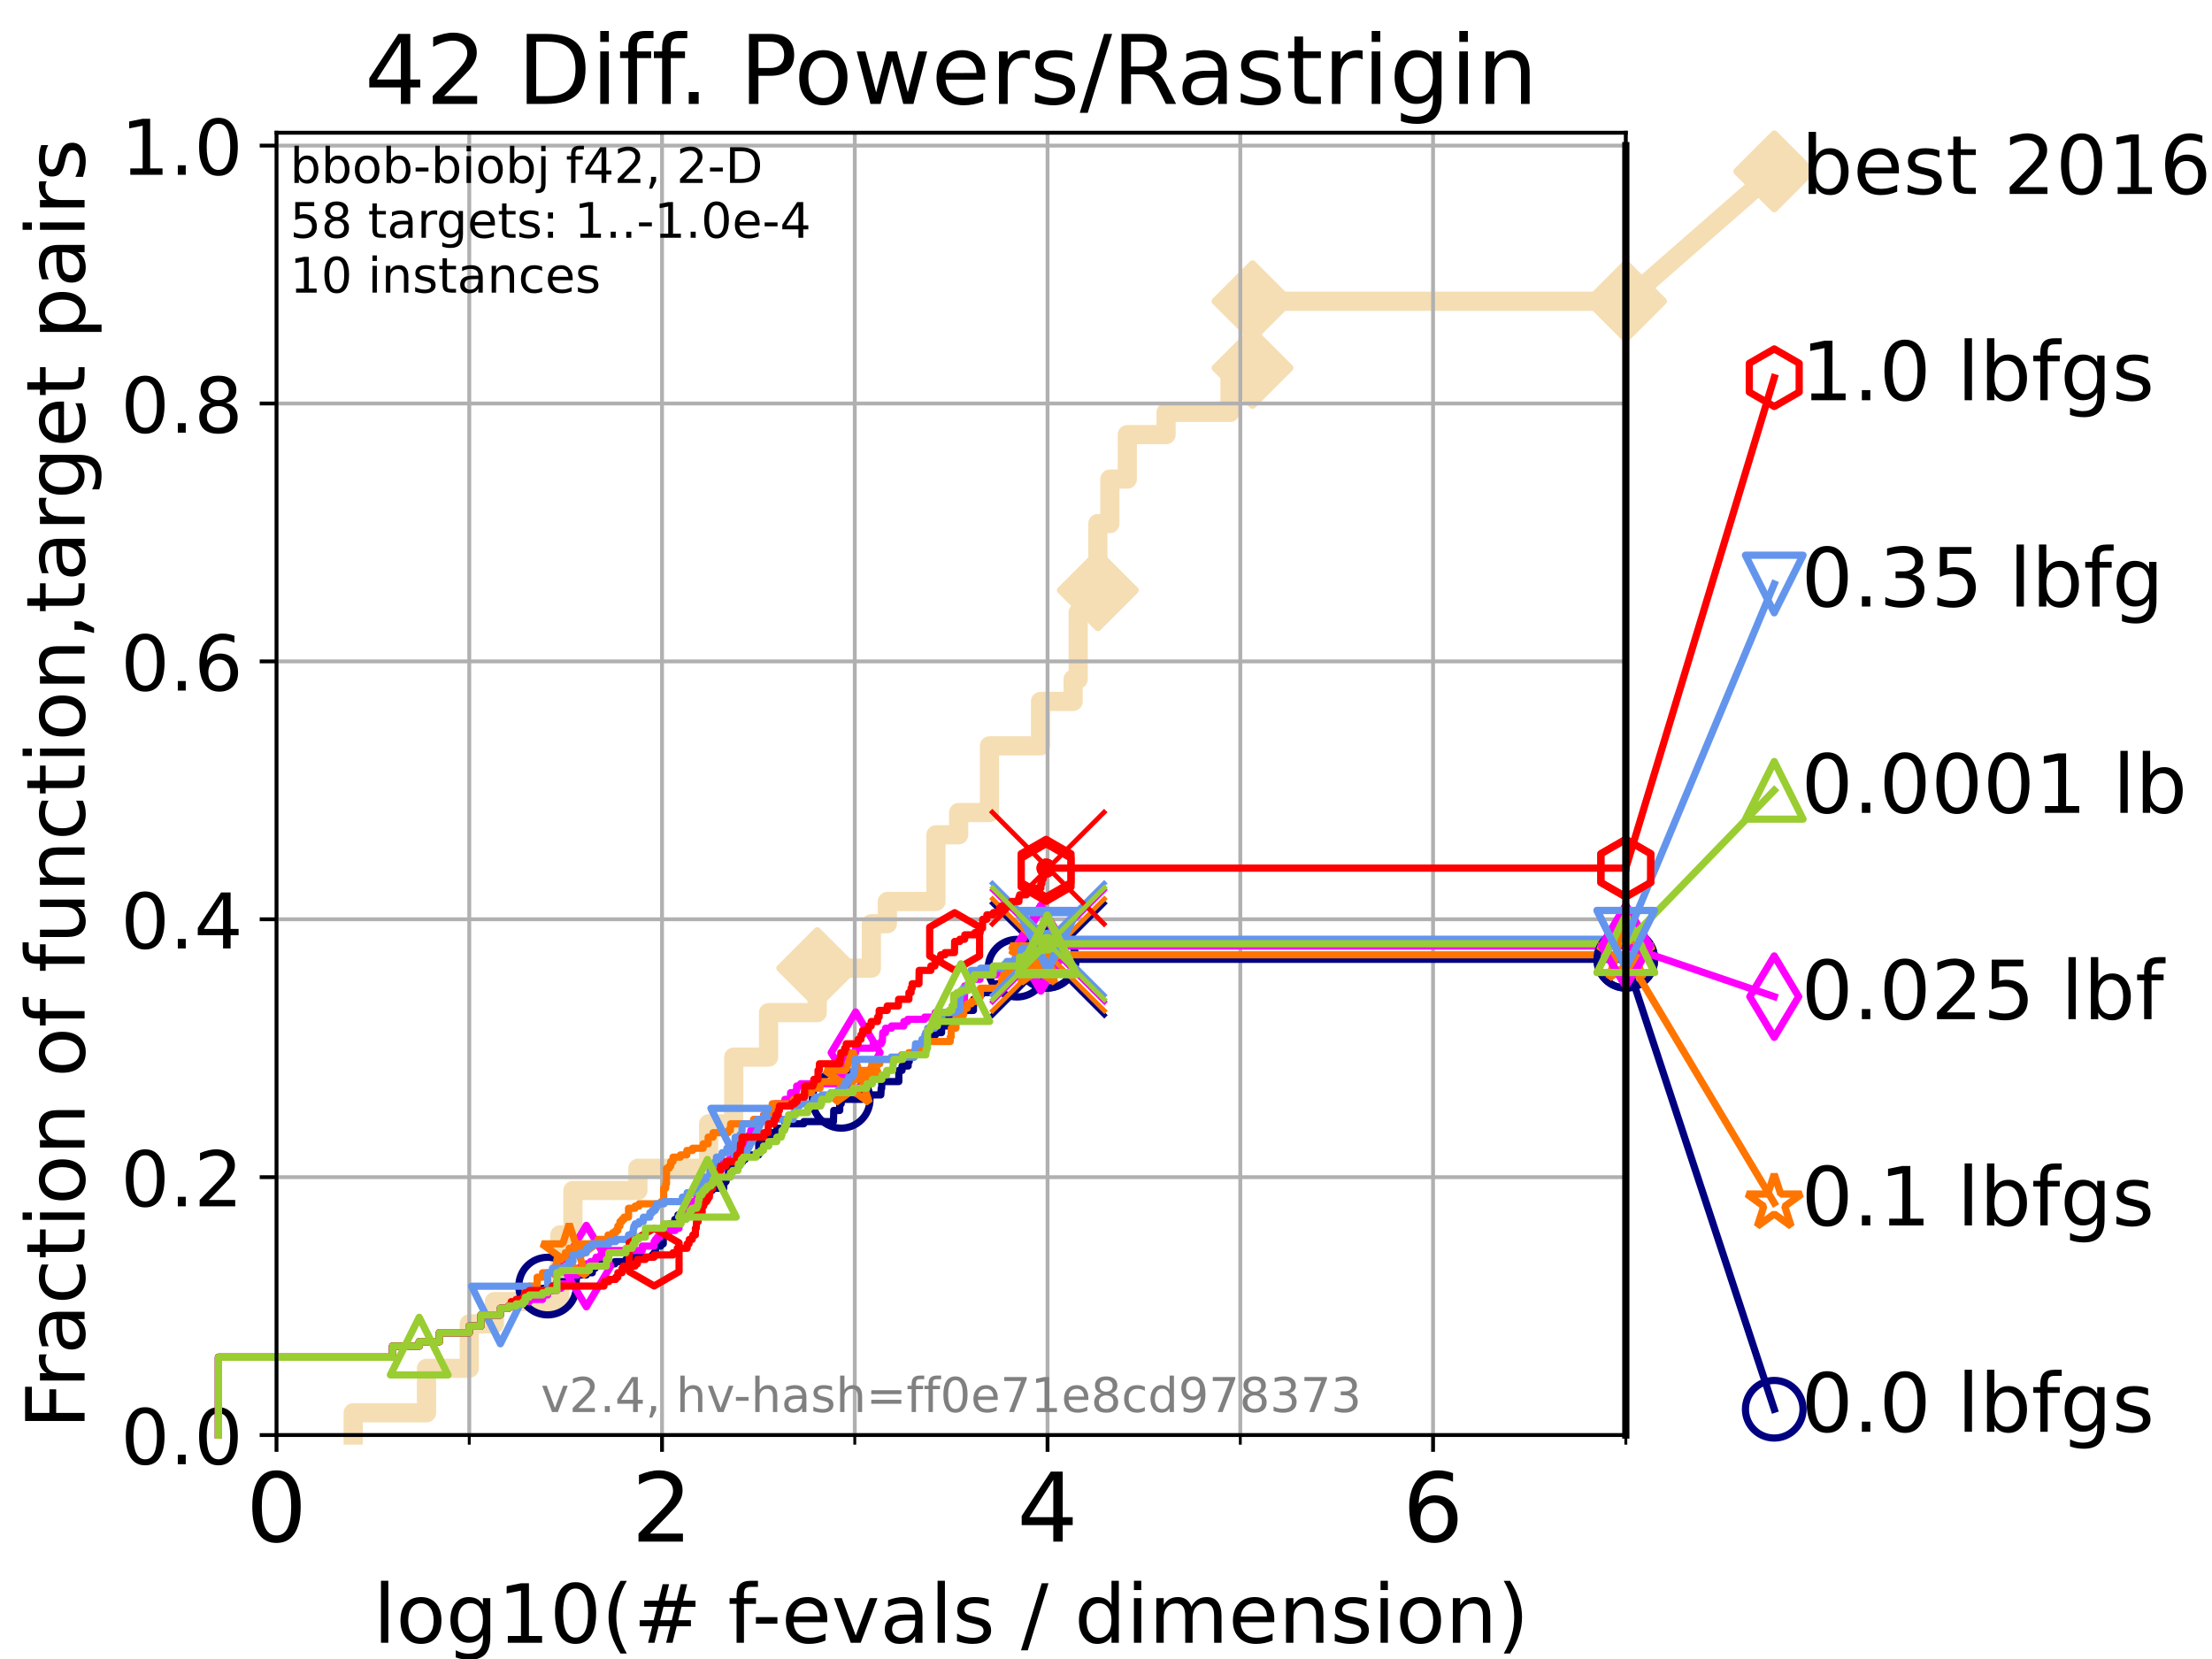 <?xml version="1.0" encoding="utf-8" standalone="no"?>
<!DOCTYPE svg PUBLIC "-//W3C//DTD SVG 1.1//EN"
  "http://www.w3.org/Graphics/SVG/1.1/DTD/svg11.dtd">
<!-- Created with matplotlib (https://matplotlib.org/) -->
<svg height="345.6pt" version="1.1" viewBox="0 0 460.8 345.6" width="460.8pt" xmlns="http://www.w3.org/2000/svg" xmlns:xlink="http://www.w3.org/1999/xlink">
 <defs>
  <style type="text/css">*{stroke-linecap:butt;stroke-linejoin:round;}</style>
 </defs>
 <g id="figure_1">
  <g id="patch_1">
   <path d="M 0 345.6 
L 460.8 345.6 
L 460.8 0 
L 0 0 
z
" style="fill:#ffffff;"/>
  </g>
  <g id="axes_1">
   <g id="patch_2">
    <path d="M 57.6 298.944 
L 338.688 298.944 
L 338.688 27.648 
L 57.6 27.648 
z
" style="fill:#ffffff;"/>
   </g>
   <g id="line2d_1">
    <path d="M 73.579 298.944 
L 73.579 294.313 
L 88.847 294.313 
L 88.847 285.05 
L 97.755 285.05 
L 97.755 275.788 
L 102.989 275.788 
L 102.989 271.157 
L 116.621 271.157 
L 116.621 257.263 
L 119.352 257.263 
L 119.352 248.001 
L 132.894 248.001 
L 132.894 243.37 
L 147.62 243.37 
L 147.62 234.107 
L 152.848 234.107 
L 152.848 220.214 
L 160.103 220.214 
L 160.103 210.951 
L 170.242 210.951 
L 170.242 201.689 
L 181.527 201.689 
L 181.527 192.426 
L 184.856 192.426 
L 184.856 187.795 
L 194.979 187.795 
L 194.979 173.901 
L 199.701 173.901 
L 199.701 169.27 
L 206.127 169.27 
L 206.127 155.377 
L 216.767 155.377 
L 216.767 146.114 
L 223.553 146.114 
L 223.553 141.483 
L 224.604 141.483 
L 224.604 127.589 
L 226.646 127.589 
L 226.646 122.958 
L 228.707 122.958 
L 228.707 109.065 
L 231.208 109.065 
L 231.208 99.802 
L 234.839 99.802 
L 234.839 90.54 
L 242.913 90.54 
L 242.913 85.909 
L 256.229 85.909 
L 256.229 76.646 
L 260.916 76.646 
L 260.916 62.753 
L 338.688 62.753 
" style="fill:none;stroke:#f5deb3;stroke-linecap:square;stroke-width:4;"/>
   </g>
   <g id="line2d_2">
    <defs>
     <path d="M 0 7.778 
L 7.778 0 
L 0 -7.778 
L -7.778 0 
z
" id="mdb71f7e790" style="stroke:#f5deb3;stroke-linejoin:miter;stroke-width:1.5;"/>
    </defs>
    <g>
     <use style="fill:#f5deb3;stroke:#f5deb3;stroke-linejoin:miter;stroke-width:1.5;" x="170.242" xlink:href="#mdb71f7e790" y="201.689"/>
     <use style="fill:#f5deb3;stroke:#f5deb3;stroke-linejoin:miter;stroke-width:1.5;" x="228.707" xlink:href="#mdb71f7e790" y="122.958"/>
     <use style="fill:#f5deb3;stroke:#f5deb3;stroke-linejoin:miter;stroke-width:1.5;" x="260.916" xlink:href="#mdb71f7e790" y="76.646"/>
     <use style="fill:#f5deb3;stroke:#f5deb3;stroke-linejoin:miter;stroke-width:1.5;" x="260.916" xlink:href="#mdb71f7e790" y="62.753"/>
     <use style="fill:#f5deb3;stroke:#f5deb3;stroke-linejoin:miter;stroke-width:1.5;" x="338.688" xlink:href="#mdb71f7e790" y="62.753"/>
    </g>
   </g>
   <g id="line2d_3">
    <path style="fill:none;stroke:#f5deb3;stroke-linecap:square;stroke-width:4;"/>
    <g/>
   </g>
   <g id="line2d_4">
    <path d="M 338.688 62.753 
L 369.608 35.706 
" style="fill:none;stroke:#f5deb3;stroke-linecap:square;stroke-width:4;"/>
    <g>
     <use style="fill:#f5deb3;stroke:#f5deb3;stroke-linejoin:miter;stroke-width:1.5;" x="338.688" xlink:href="#mdb71f7e790" y="62.753"/>
     <use style="fill:#f5deb3;stroke:#f5deb3;stroke-linejoin:miter;stroke-width:1.5;" x="369.608" xlink:href="#mdb71f7e790" y="35.706"/>
    </g>
   </g>
   <g id="matplotlib.axis_1">
    <g id="xtick_1">
     <g id="line2d_5">
      <path clip-path="url(#pa32dacaaf9)" d="M 57.6 298.944 
L 57.6 27.648 
" style="fill:none;stroke:#b0b0b0;stroke-linecap:square;stroke-width:0.8;"/>
     </g>
     <g id="line2d_6">
      <defs>
       <path d="M 0 0 
L 0 3.5 
" id="m40f3620edb" style="stroke:#000000;stroke-width:0.8;"/>
      </defs>
      <g>
       <use style="stroke:#000000;stroke-width:0.8;" x="57.6" xlink:href="#m40f3620edb" y="298.944"/>
      </g>
     </g>
     <g id="text_1">
      <!-- 0 -->
      <g transform="translate(51.237 321.141)scale(0.2 -0.2)">
       <defs>
        <path d="M 31.781 66.406 
Q 24.172 66.406 20.328 58.906 
Q 16.5 51.422 16.5 36.375 
Q 16.5 21.391 20.328 13.891 
Q 24.172 6.391 31.781 6.391 
Q 39.453 6.391 43.281 13.891 
Q 47.125 21.391 47.125 36.375 
Q 47.125 51.422 43.281 58.906 
Q 39.453 66.406 31.781 66.406 
z
M 31.781 74.219 
Q 44.047 74.219 50.516 64.516 
Q 56.984 54.828 56.984 36.375 
Q 56.984 17.969 50.516 8.266 
Q 44.047 -1.422 31.781 -1.422 
Q 19.531 -1.422 13.062 8.266 
Q 6.594 17.969 6.594 36.375 
Q 6.594 54.828 13.062 64.516 
Q 19.531 74.219 31.781 74.219 
z
" id="DejaVuSans-48"/>
       </defs>
       <use xlink:href="#DejaVuSans-48"/>
      </g>
     </g>
    </g>
    <g id="xtick_2">
     <g id="line2d_7">
      <path clip-path="url(#pa32dacaaf9)" d="M 137.911 298.944 
L 137.911 27.648 
" style="fill:none;stroke:#b0b0b0;stroke-linecap:square;stroke-width:0.8;"/>
     </g>
     <g id="line2d_8">
      <g>
       <use style="stroke:#000000;stroke-width:0.8;" x="137.911" xlink:href="#m40f3620edb" y="298.944"/>
      </g>
     </g>
     <g id="text_2">
      <!-- 2 -->
      <g transform="translate(131.548 321.141)scale(0.2 -0.2)">
       <defs>
        <path d="M 19.188 8.297 
L 53.609 8.297 
L 53.609 0 
L 7.328 0 
L 7.328 8.297 
Q 12.938 14.109 22.625 23.891 
Q 32.328 33.688 34.812 36.531 
Q 39.547 41.844 41.422 45.531 
Q 43.312 49.219 43.312 52.781 
Q 43.312 58.594 39.234 62.25 
Q 35.156 65.922 28.609 65.922 
Q 23.969 65.922 18.812 64.312 
Q 13.672 62.703 7.812 59.422 
L 7.812 69.391 
Q 13.766 71.781 18.938 73 
Q 24.125 74.219 28.422 74.219 
Q 39.75 74.219 46.484 68.547 
Q 53.219 62.891 53.219 53.422 
Q 53.219 48.922 51.531 44.891 
Q 49.859 40.875 45.406 35.406 
Q 44.188 33.984 37.641 27.219 
Q 31.109 20.453 19.188 8.297 
z
" id="DejaVuSans-50"/>
       </defs>
       <use xlink:href="#DejaVuSans-50"/>
      </g>
     </g>
    </g>
    <g id="xtick_3">
     <g id="line2d_9">
      <path clip-path="url(#pa32dacaaf9)" d="M 218.222 298.944 
L 218.222 27.648 
" style="fill:none;stroke:#b0b0b0;stroke-linecap:square;stroke-width:0.8;"/>
     </g>
     <g id="line2d_10">
      <g>
       <use style="stroke:#000000;stroke-width:0.8;" x="218.222" xlink:href="#m40f3620edb" y="298.944"/>
      </g>
     </g>
     <g id="text_3">
      <!-- 4 -->
      <g transform="translate(211.859 321.141)scale(0.2 -0.2)">
       <defs>
        <path d="M 37.797 64.312 
L 12.891 25.391 
L 37.797 25.391 
z
M 35.203 72.906 
L 47.609 72.906 
L 47.609 25.391 
L 58.016 25.391 
L 58.016 17.188 
L 47.609 17.188 
L 47.609 0 
L 37.797 0 
L 37.797 17.188 
L 4.891 17.188 
L 4.891 26.703 
z
" id="DejaVuSans-52"/>
       </defs>
       <use xlink:href="#DejaVuSans-52"/>
      </g>
     </g>
    </g>
    <g id="xtick_4">
     <g id="line2d_11">
      <path clip-path="url(#pa32dacaaf9)" d="M 298.533 298.944 
L 298.533 27.648 
" style="fill:none;stroke:#b0b0b0;stroke-linecap:square;stroke-width:0.8;"/>
     </g>
     <g id="line2d_12">
      <g>
       <use style="stroke:#000000;stroke-width:0.8;" x="298.533" xlink:href="#m40f3620edb" y="298.944"/>
      </g>
     </g>
     <g id="text_4">
      <!-- 6 -->
      <g transform="translate(292.17 321.141)scale(0.2 -0.2)">
       <defs>
        <path d="M 33.016 40.375 
Q 26.375 40.375 22.484 35.828 
Q 18.609 31.297 18.609 23.391 
Q 18.609 15.531 22.484 10.953 
Q 26.375 6.391 33.016 6.391 
Q 39.656 6.391 43.531 10.953 
Q 47.406 15.531 47.406 23.391 
Q 47.406 31.297 43.531 35.828 
Q 39.656 40.375 33.016 40.375 
z
M 52.594 71.297 
L 52.594 62.312 
Q 48.875 64.062 45.094 64.984 
Q 41.312 65.922 37.594 65.922 
Q 27.828 65.922 22.672 59.328 
Q 17.531 52.734 16.797 39.406 
Q 19.672 43.656 24.016 45.922 
Q 28.375 48.188 33.594 48.188 
Q 44.578 48.188 50.953 41.516 
Q 57.328 34.859 57.328 23.391 
Q 57.328 12.156 50.688 5.359 
Q 44.047 -1.422 33.016 -1.422 
Q 20.359 -1.422 13.672 8.266 
Q 6.984 17.969 6.984 36.375 
Q 6.984 53.656 15.188 63.938 
Q 23.391 74.219 37.203 74.219 
Q 40.922 74.219 44.703 73.484 
Q 48.484 72.75 52.594 71.297 
z
" id="DejaVuSans-54"/>
       </defs>
       <use xlink:href="#DejaVuSans-54"/>
      </g>
     </g>
    </g>
    <g id="xtick_5">
     <g id="line2d_13">
      <path clip-path="url(#pa32dacaaf9)" d="M 97.755 298.944 
L 97.755 27.648 
" style="fill:none;stroke:#b0b0b0;stroke-linecap:square;stroke-width:0.8;"/>
     </g>
     <g id="line2d_14">
      <defs>
       <path d="M 0 0 
L 0 2 
" id="mf6e18408fd" style="stroke:#000000;stroke-width:0.6;"/>
      </defs>
      <g>
       <use style="stroke:#000000;stroke-width:0.6;" x="97.755" xlink:href="#mf6e18408fd" y="298.944"/>
      </g>
     </g>
    </g>
    <g id="xtick_6">
     <g id="line2d_15">
      <path clip-path="url(#pa32dacaaf9)" d="M 178.066 298.944 
L 178.066 27.648 
" style="fill:none;stroke:#b0b0b0;stroke-linecap:square;stroke-width:0.8;"/>
     </g>
     <g id="line2d_16">
      <g>
       <use style="stroke:#000000;stroke-width:0.6;" x="178.066" xlink:href="#mf6e18408fd" y="298.944"/>
      </g>
     </g>
    </g>
    <g id="xtick_7">
     <g id="line2d_17">
      <path clip-path="url(#pa32dacaaf9)" d="M 258.377 298.944 
L 258.377 27.648 
" style="fill:none;stroke:#b0b0b0;stroke-linecap:square;stroke-width:0.8;"/>
     </g>
     <g id="line2d_18">
      <g>
       <use style="stroke:#000000;stroke-width:0.6;" x="258.377" xlink:href="#mf6e18408fd" y="298.944"/>
      </g>
     </g>
    </g>
    <g id="xtick_8">
     <g id="line2d_19">
      <path clip-path="url(#pa32dacaaf9)" d="M 338.688 298.944 
L 338.688 27.648 
" style="fill:none;stroke:#b0b0b0;stroke-linecap:square;stroke-width:0.8;"/>
     </g>
     <g id="line2d_20">
      <g>
       <use style="stroke:#000000;stroke-width:0.6;" x="338.688" xlink:href="#mf6e18408fd" y="298.944"/>
      </g>
     </g>
    </g>
    <g id="text_5">
     <!-- log10(# f-evals / dimension) -->
     <g transform="translate(77.764 342.218)scale(0.17 -0.17)">
      <defs>
       <path d="M 9.422 75.984 
L 18.406 75.984 
L 18.406 0 
L 9.422 0 
z
" id="DejaVuSans-108"/>
       <path d="M 30.609 48.391 
Q 23.391 48.391 19.188 42.75 
Q 14.984 37.109 14.984 27.297 
Q 14.984 17.484 19.156 11.844 
Q 23.344 6.203 30.609 6.203 
Q 37.797 6.203 41.984 11.859 
Q 46.188 17.531 46.188 27.297 
Q 46.188 37.016 41.984 42.703 
Q 37.797 48.391 30.609 48.391 
z
M 30.609 56 
Q 42.328 56 49.016 48.375 
Q 55.719 40.766 55.719 27.297 
Q 55.719 13.875 49.016 6.219 
Q 42.328 -1.422 30.609 -1.422 
Q 18.844 -1.422 12.172 6.219 
Q 5.516 13.875 5.516 27.297 
Q 5.516 40.766 12.172 48.375 
Q 18.844 56 30.609 56 
z
" id="DejaVuSans-111"/>
       <path d="M 45.406 27.984 
Q 45.406 37.75 41.375 43.109 
Q 37.359 48.484 30.078 48.484 
Q 22.859 48.484 18.828 43.109 
Q 14.797 37.75 14.797 27.984 
Q 14.797 18.266 18.828 12.891 
Q 22.859 7.516 30.078 7.516 
Q 37.359 7.516 41.375 12.891 
Q 45.406 18.266 45.406 27.984 
z
M 54.391 6.781 
Q 54.391 -7.172 48.188 -13.984 
Q 42 -20.797 29.203 -20.797 
Q 24.469 -20.797 20.266 -20.094 
Q 16.062 -19.391 12.109 -17.922 
L 12.109 -9.188 
Q 16.062 -11.328 19.922 -12.344 
Q 23.781 -13.375 27.781 -13.375 
Q 36.625 -13.375 41.016 -8.766 
Q 45.406 -4.156 45.406 5.172 
L 45.406 9.625 
Q 42.625 4.781 38.281 2.391 
Q 33.938 0 27.875 0 
Q 17.828 0 11.672 7.656 
Q 5.516 15.328 5.516 27.984 
Q 5.516 40.672 11.672 48.328 
Q 17.828 56 27.875 56 
Q 33.938 56 38.281 53.609 
Q 42.625 51.219 45.406 46.391 
L 45.406 54.688 
L 54.391 54.688 
z
" id="DejaVuSans-103"/>
       <path d="M 12.406 8.297 
L 28.516 8.297 
L 28.516 63.922 
L 10.984 60.406 
L 10.984 69.391 
L 28.422 72.906 
L 38.281 72.906 
L 38.281 8.297 
L 54.391 8.297 
L 54.391 0 
L 12.406 0 
z
" id="DejaVuSans-49"/>
       <path d="M 31 75.875 
Q 24.469 64.656 21.281 53.656 
Q 18.109 42.672 18.109 31.391 
Q 18.109 20.125 21.312 9.062 
Q 24.516 -2 31 -13.188 
L 23.188 -13.188 
Q 15.875 -1.703 12.234 9.375 
Q 8.594 20.453 8.594 31.391 
Q 8.594 42.281 12.203 53.312 
Q 15.828 64.359 23.188 75.875 
z
" id="DejaVuSans-40"/>
       <path d="M 51.125 44 
L 36.922 44 
L 32.812 27.688 
L 47.125 27.688 
z
M 43.797 71.781 
L 38.719 51.516 
L 52.984 51.516 
L 58.109 71.781 
L 65.922 71.781 
L 60.891 51.516 
L 76.125 51.516 
L 76.125 44 
L 58.984 44 
L 54.984 27.688 
L 70.516 27.688 
L 70.516 20.219 
L 53.078 20.219 
L 48 0 
L 40.188 0 
L 45.219 20.219 
L 30.906 20.219 
L 25.875 0 
L 18.016 0 
L 23.094 20.219 
L 7.719 20.219 
L 7.719 27.688 
L 24.906 27.688 
L 29 44 
L 13.281 44 
L 13.281 51.516 
L 30.906 51.516 
L 35.891 71.781 
z
" id="DejaVuSans-35"/>
       <path id="DejaVuSans-32"/>
       <path d="M 37.109 75.984 
L 37.109 68.5 
L 28.516 68.5 
Q 23.688 68.5 21.797 66.547 
Q 19.922 64.594 19.922 59.516 
L 19.922 54.688 
L 34.719 54.688 
L 34.719 47.703 
L 19.922 47.703 
L 19.922 0 
L 10.891 0 
L 10.891 47.703 
L 2.297 47.703 
L 2.297 54.688 
L 10.891 54.688 
L 10.891 58.5 
Q 10.891 67.625 15.141 71.797 
Q 19.391 75.984 28.609 75.984 
z
" id="DejaVuSans-102"/>
       <path d="M 4.891 31.391 
L 31.203 31.391 
L 31.203 23.391 
L 4.891 23.391 
z
" id="DejaVuSans-45"/>
       <path d="M 56.203 29.594 
L 56.203 25.203 
L 14.891 25.203 
Q 15.484 15.922 20.484 11.062 
Q 25.484 6.203 34.422 6.203 
Q 39.594 6.203 44.453 7.469 
Q 49.312 8.734 54.109 11.281 
L 54.109 2.781 
Q 49.266 0.734 44.188 -0.344 
Q 39.109 -1.422 33.891 -1.422 
Q 20.797 -1.422 13.156 6.188 
Q 5.516 13.812 5.516 26.812 
Q 5.516 40.234 12.766 48.109 
Q 20.016 56 32.328 56 
Q 43.359 56 49.781 48.891 
Q 56.203 41.797 56.203 29.594 
z
M 47.219 32.234 
Q 47.125 39.594 43.094 43.984 
Q 39.062 48.391 32.422 48.391 
Q 24.906 48.391 20.391 44.141 
Q 15.875 39.891 15.188 32.172 
z
" id="DejaVuSans-101"/>
       <path d="M 2.984 54.688 
L 12.5 54.688 
L 29.594 8.797 
L 46.688 54.688 
L 56.203 54.688 
L 35.688 0 
L 23.484 0 
z
" id="DejaVuSans-118"/>
       <path d="M 34.281 27.484 
Q 23.391 27.484 19.188 25 
Q 14.984 22.516 14.984 16.5 
Q 14.984 11.719 18.141 8.906 
Q 21.297 6.109 26.703 6.109 
Q 34.188 6.109 38.703 11.406 
Q 43.219 16.703 43.219 25.484 
L 43.219 27.484 
z
M 52.203 31.203 
L 52.203 0 
L 43.219 0 
L 43.219 8.297 
Q 40.141 3.328 35.547 0.953 
Q 30.953 -1.422 24.312 -1.422 
Q 15.922 -1.422 10.953 3.297 
Q 6 8.016 6 15.922 
Q 6 25.141 12.172 29.828 
Q 18.359 34.516 30.609 34.516 
L 43.219 34.516 
L 43.219 35.406 
Q 43.219 41.609 39.141 45 
Q 35.062 48.391 27.688 48.391 
Q 23 48.391 18.547 47.266 
Q 14.109 46.141 10.016 43.891 
L 10.016 52.203 
Q 14.938 54.109 19.578 55.047 
Q 24.219 56 28.609 56 
Q 40.484 56 46.344 49.844 
Q 52.203 43.703 52.203 31.203 
z
" id="DejaVuSans-97"/>
       <path d="M 44.281 53.078 
L 44.281 44.578 
Q 40.484 46.531 36.375 47.5 
Q 32.281 48.484 27.875 48.484 
Q 21.188 48.484 17.844 46.438 
Q 14.5 44.391 14.5 40.281 
Q 14.5 37.156 16.891 35.375 
Q 19.281 33.594 26.516 31.984 
L 29.594 31.297 
Q 39.156 29.25 43.188 25.516 
Q 47.219 21.781 47.219 15.094 
Q 47.219 7.469 41.188 3.016 
Q 35.156 -1.422 24.609 -1.422 
Q 20.219 -1.422 15.453 -0.562 
Q 10.688 0.297 5.422 2 
L 5.422 11.281 
Q 10.406 8.688 15.234 7.391 
Q 20.062 6.109 24.812 6.109 
Q 31.156 6.109 34.562 8.281 
Q 37.984 10.453 37.984 14.406 
Q 37.984 18.062 35.516 20.016 
Q 33.062 21.969 24.703 23.781 
L 21.578 24.516 
Q 13.234 26.266 9.516 29.906 
Q 5.812 33.547 5.812 39.891 
Q 5.812 47.609 11.281 51.797 
Q 16.75 56 26.812 56 
Q 31.781 56 36.172 55.266 
Q 40.578 54.547 44.281 53.078 
z
" id="DejaVuSans-115"/>
       <path d="M 25.391 72.906 
L 33.688 72.906 
L 8.297 -9.281 
L 0 -9.281 
z
" id="DejaVuSans-47"/>
       <path d="M 45.406 46.391 
L 45.406 75.984 
L 54.391 75.984 
L 54.391 0 
L 45.406 0 
L 45.406 8.203 
Q 42.578 3.328 38.25 0.953 
Q 33.938 -1.422 27.875 -1.422 
Q 17.969 -1.422 11.734 6.484 
Q 5.516 14.406 5.516 27.297 
Q 5.516 40.188 11.734 48.094 
Q 17.969 56 27.875 56 
Q 33.938 56 38.25 53.625 
Q 42.578 51.266 45.406 46.391 
z
M 14.797 27.297 
Q 14.797 17.391 18.875 11.75 
Q 22.953 6.109 30.078 6.109 
Q 37.203 6.109 41.297 11.75 
Q 45.406 17.391 45.406 27.297 
Q 45.406 37.203 41.297 42.844 
Q 37.203 48.484 30.078 48.484 
Q 22.953 48.484 18.875 42.844 
Q 14.797 37.203 14.797 27.297 
z
" id="DejaVuSans-100"/>
       <path d="M 9.422 54.688 
L 18.406 54.688 
L 18.406 0 
L 9.422 0 
z
M 9.422 75.984 
L 18.406 75.984 
L 18.406 64.594 
L 9.422 64.594 
z
" id="DejaVuSans-105"/>
       <path d="M 52 44.188 
Q 55.375 50.25 60.062 53.125 
Q 64.75 56 71.094 56 
Q 79.641 56 84.281 50.016 
Q 88.922 44.047 88.922 33.016 
L 88.922 0 
L 79.891 0 
L 79.891 32.719 
Q 79.891 40.578 77.094 44.375 
Q 74.312 48.188 68.609 48.188 
Q 61.625 48.188 57.562 43.547 
Q 53.516 38.922 53.516 30.906 
L 53.516 0 
L 44.484 0 
L 44.484 32.719 
Q 44.484 40.625 41.703 44.406 
Q 38.922 48.188 33.109 48.188 
Q 26.219 48.188 22.156 43.531 
Q 18.109 38.875 18.109 30.906 
L 18.109 0 
L 9.078 0 
L 9.078 54.688 
L 18.109 54.688 
L 18.109 46.188 
Q 21.188 51.219 25.484 53.609 
Q 29.781 56 35.688 56 
Q 41.656 56 45.828 52.969 
Q 50 49.953 52 44.188 
z
" id="DejaVuSans-109"/>
       <path d="M 54.891 33.016 
L 54.891 0 
L 45.906 0 
L 45.906 32.719 
Q 45.906 40.484 42.875 44.328 
Q 39.844 48.188 33.797 48.188 
Q 26.516 48.188 22.312 43.547 
Q 18.109 38.922 18.109 30.906 
L 18.109 0 
L 9.078 0 
L 9.078 54.688 
L 18.109 54.688 
L 18.109 46.188 
Q 21.344 51.125 25.703 53.562 
Q 30.078 56 35.797 56 
Q 45.219 56 50.047 50.172 
Q 54.891 44.344 54.891 33.016 
z
" id="DejaVuSans-110"/>
       <path d="M 8.016 75.875 
L 15.828 75.875 
Q 23.141 64.359 26.781 53.312 
Q 30.422 42.281 30.422 31.391 
Q 30.422 20.453 26.781 9.375 
Q 23.141 -1.703 15.828 -13.188 
L 8.016 -13.188 
Q 14.5 -2 17.703 9.062 
Q 20.906 20.125 20.906 31.391 
Q 20.906 42.672 17.703 53.656 
Q 14.5 64.656 8.016 75.875 
z
" id="DejaVuSans-41"/>
      </defs>
      <use xlink:href="#DejaVuSans-108"/>
      <use x="27.783" xlink:href="#DejaVuSans-111"/>
      <use x="88.965" xlink:href="#DejaVuSans-103"/>
      <use x="152.441" xlink:href="#DejaVuSans-49"/>
      <use x="216.064" xlink:href="#DejaVuSans-48"/>
      <use x="279.688" xlink:href="#DejaVuSans-40"/>
      <use x="318.701" xlink:href="#DejaVuSans-35"/>
      <use x="402.49" xlink:href="#DejaVuSans-32"/>
      <use x="434.277" xlink:href="#DejaVuSans-102"/>
      <use x="463.982" xlink:href="#DejaVuSans-45"/>
      <use x="500.066" xlink:href="#DejaVuSans-101"/>
      <use x="561.59" xlink:href="#DejaVuSans-118"/>
      <use x="620.77" xlink:href="#DejaVuSans-97"/>
      <use x="682.049" xlink:href="#DejaVuSans-108"/>
      <use x="709.832" xlink:href="#DejaVuSans-115"/>
      <use x="761.932" xlink:href="#DejaVuSans-32"/>
      <use x="793.719" xlink:href="#DejaVuSans-47"/>
      <use x="827.41" xlink:href="#DejaVuSans-32"/>
      <use x="859.197" xlink:href="#DejaVuSans-100"/>
      <use x="922.674" xlink:href="#DejaVuSans-105"/>
      <use x="950.457" xlink:href="#DejaVuSans-109"/>
      <use x="1047.869" xlink:href="#DejaVuSans-101"/>
      <use x="1109.393" xlink:href="#DejaVuSans-110"/>
      <use x="1172.771" xlink:href="#DejaVuSans-115"/>
      <use x="1224.871" xlink:href="#DejaVuSans-105"/>
      <use x="1252.654" xlink:href="#DejaVuSans-111"/>
      <use x="1313.836" xlink:href="#DejaVuSans-110"/>
      <use x="1377.215" xlink:href="#DejaVuSans-41"/>
     </g>
    </g>
   </g>
   <g id="matplotlib.axis_2">
    <g id="ytick_1">
     <g id="line2d_21">
      <path clip-path="url(#pa32dacaaf9)" d="M 57.6 298.944 
L 338.688 298.944 
" style="fill:none;stroke:#b0b0b0;stroke-linecap:square;stroke-width:0.8;"/>
     </g>
     <g id="line2d_22">
      <defs>
       <path d="M 0 0 
L -3.5 0 
" id="m51280eb4d1" style="stroke:#000000;stroke-width:0.8;"/>
      </defs>
      <g>
       <use style="stroke:#000000;stroke-width:0.8;" x="57.6" xlink:href="#m51280eb4d1" y="298.944"/>
      </g>
     </g>
     <g id="text_6">
      <!-- 0.0 -->
      <g transform="translate(25.155 305.023)scale(0.16 -0.16)">
       <defs>
        <path d="M 10.688 12.406 
L 21 12.406 
L 21 0 
L 10.688 0 
z
" id="DejaVuSans-46"/>
       </defs>
       <use xlink:href="#DejaVuSans-48"/>
       <use x="63.623" xlink:href="#DejaVuSans-46"/>
       <use x="95.41" xlink:href="#DejaVuSans-48"/>
      </g>
     </g>
    </g>
    <g id="ytick_2">
     <g id="line2d_23">
      <path clip-path="url(#pa32dacaaf9)" d="M 57.6 245.222 
L 338.688 245.222 
" style="fill:none;stroke:#b0b0b0;stroke-linecap:square;stroke-width:0.8;"/>
     </g>
     <g id="line2d_24">
      <g>
       <use style="stroke:#000000;stroke-width:0.8;" x="57.6" xlink:href="#m51280eb4d1" y="245.222"/>
      </g>
     </g>
     <g id="text_7">
      <!-- 0.2 -->
      <g transform="translate(25.155 251.301)scale(0.16 -0.16)">
       <use xlink:href="#DejaVuSans-48"/>
       <use x="63.623" xlink:href="#DejaVuSans-46"/>
       <use x="95.41" xlink:href="#DejaVuSans-50"/>
      </g>
     </g>
    </g>
    <g id="ytick_3">
     <g id="line2d_25">
      <path clip-path="url(#pa32dacaaf9)" d="M 57.6 191.5 
L 338.688 191.5 
" style="fill:none;stroke:#b0b0b0;stroke-linecap:square;stroke-width:0.8;"/>
     </g>
     <g id="line2d_26">
      <g>
       <use style="stroke:#000000;stroke-width:0.8;" x="57.6" xlink:href="#m51280eb4d1" y="191.5"/>
      </g>
     </g>
     <g id="text_8">
      <!-- 0.4 -->
      <g transform="translate(25.155 197.579)scale(0.16 -0.16)">
       <use xlink:href="#DejaVuSans-48"/>
       <use x="63.623" xlink:href="#DejaVuSans-46"/>
       <use x="95.41" xlink:href="#DejaVuSans-52"/>
      </g>
     </g>
    </g>
    <g id="ytick_4">
     <g id="line2d_27">
      <path clip-path="url(#pa32dacaaf9)" d="M 57.6 137.778 
L 338.688 137.778 
" style="fill:none;stroke:#b0b0b0;stroke-linecap:square;stroke-width:0.8;"/>
     </g>
     <g id="line2d_28">
      <g>
       <use style="stroke:#000000;stroke-width:0.8;" x="57.6" xlink:href="#m51280eb4d1" y="137.778"/>
      </g>
     </g>
     <g id="text_9">
      <!-- 0.6 -->
      <g transform="translate(25.155 143.857)scale(0.16 -0.16)">
       <use xlink:href="#DejaVuSans-48"/>
       <use x="63.623" xlink:href="#DejaVuSans-46"/>
       <use x="95.41" xlink:href="#DejaVuSans-54"/>
      </g>
     </g>
    </g>
    <g id="ytick_5">
     <g id="line2d_29">
      <path clip-path="url(#pa32dacaaf9)" d="M 57.6 84.056 
L 338.688 84.056 
" style="fill:none;stroke:#b0b0b0;stroke-linecap:square;stroke-width:0.8;"/>
     </g>
     <g id="line2d_30">
      <g>
       <use style="stroke:#000000;stroke-width:0.8;" x="57.6" xlink:href="#m51280eb4d1" y="84.056"/>
      </g>
     </g>
     <g id="text_10">
      <!-- 0.8 -->
      <g transform="translate(25.155 90.135)scale(0.16 -0.16)">
       <defs>
        <path d="M 31.781 34.625 
Q 24.75 34.625 20.719 30.859 
Q 16.703 27.094 16.703 20.516 
Q 16.703 13.922 20.719 10.156 
Q 24.75 6.391 31.781 6.391 
Q 38.812 6.391 42.859 10.172 
Q 46.922 13.969 46.922 20.516 
Q 46.922 27.094 42.891 30.859 
Q 38.875 34.625 31.781 34.625 
z
M 21.922 38.812 
Q 15.578 40.375 12.031 44.719 
Q 8.5 49.078 8.5 55.328 
Q 8.5 64.062 14.719 69.141 
Q 20.953 74.219 31.781 74.219 
Q 42.672 74.219 48.875 69.141 
Q 55.078 64.062 55.078 55.328 
Q 55.078 49.078 51.531 44.719 
Q 48 40.375 41.703 38.812 
Q 48.828 37.156 52.797 32.312 
Q 56.781 27.484 56.781 20.516 
Q 56.781 9.906 50.312 4.234 
Q 43.844 -1.422 31.781 -1.422 
Q 19.734 -1.422 13.25 4.234 
Q 6.781 9.906 6.781 20.516 
Q 6.781 27.484 10.781 32.312 
Q 14.797 37.156 21.922 38.812 
z
M 18.312 54.391 
Q 18.312 48.734 21.844 45.562 
Q 25.391 42.391 31.781 42.391 
Q 38.141 42.391 41.719 45.562 
Q 45.312 48.734 45.312 54.391 
Q 45.312 60.062 41.719 63.234 
Q 38.141 66.406 31.781 66.406 
Q 25.391 66.406 21.844 63.234 
Q 18.312 60.062 18.312 54.391 
z
" id="DejaVuSans-56"/>
       </defs>
       <use xlink:href="#DejaVuSans-48"/>
       <use x="63.623" xlink:href="#DejaVuSans-46"/>
       <use x="95.41" xlink:href="#DejaVuSans-56"/>
      </g>
     </g>
    </g>
    <g id="ytick_6">
     <g id="line2d_31">
      <path clip-path="url(#pa32dacaaf9)" d="M 57.6 30.334 
L 338.688 30.334 
" style="fill:none;stroke:#b0b0b0;stroke-linecap:square;stroke-width:0.8;"/>
     </g>
     <g id="line2d_32">
      <g>
       <use style="stroke:#000000;stroke-width:0.8;" x="57.6" xlink:href="#m51280eb4d1" y="30.334"/>
      </g>
     </g>
     <g id="text_11">
      <!-- 1.0 -->
      <g transform="translate(25.155 36.413)scale(0.16 -0.16)">
       <use xlink:href="#DejaVuSans-49"/>
       <use x="63.623" xlink:href="#DejaVuSans-46"/>
       <use x="95.41" xlink:href="#DejaVuSans-48"/>
      </g>
     </g>
    </g>
    <g id="text_12">
     <!-- Fraction of function,target pairs -->
     <g transform="translate(17.62 297.681)rotate(-90)scale(0.17 -0.17)">
      <defs>
       <path d="M 9.812 72.906 
L 51.703 72.906 
L 51.703 64.594 
L 19.672 64.594 
L 19.672 43.109 
L 48.578 43.109 
L 48.578 34.812 
L 19.672 34.812 
L 19.672 0 
L 9.812 0 
z
" id="DejaVuSans-70"/>
       <path d="M 41.109 46.297 
Q 39.594 47.172 37.812 47.578 
Q 36.031 48 33.891 48 
Q 26.266 48 22.188 43.047 
Q 18.109 38.094 18.109 28.812 
L 18.109 0 
L 9.078 0 
L 9.078 54.688 
L 18.109 54.688 
L 18.109 46.188 
Q 20.953 51.172 25.484 53.578 
Q 30.031 56 36.531 56 
Q 37.453 56 38.578 55.875 
Q 39.703 55.766 41.062 55.516 
z
" id="DejaVuSans-114"/>
       <path d="M 48.781 52.594 
L 48.781 44.188 
Q 44.969 46.297 41.141 47.344 
Q 37.312 48.391 33.406 48.391 
Q 24.656 48.391 19.812 42.844 
Q 14.984 37.312 14.984 27.297 
Q 14.984 17.281 19.812 11.734 
Q 24.656 6.203 33.406 6.203 
Q 37.312 6.203 41.141 7.25 
Q 44.969 8.297 48.781 10.406 
L 48.781 2.094 
Q 45.016 0.344 40.984 -0.531 
Q 36.969 -1.422 32.422 -1.422 
Q 20.062 -1.422 12.781 6.344 
Q 5.516 14.109 5.516 27.297 
Q 5.516 40.672 12.859 48.328 
Q 20.219 56 33.016 56 
Q 37.156 56 41.109 55.141 
Q 45.062 54.297 48.781 52.594 
z
" id="DejaVuSans-99"/>
       <path d="M 18.312 70.219 
L 18.312 54.688 
L 36.812 54.688 
L 36.812 47.703 
L 18.312 47.703 
L 18.312 18.016 
Q 18.312 11.328 20.141 9.422 
Q 21.969 7.516 27.594 7.516 
L 36.812 7.516 
L 36.812 0 
L 27.594 0 
Q 17.188 0 13.234 3.875 
Q 9.281 7.766 9.281 18.016 
L 9.281 47.703 
L 2.688 47.703 
L 2.688 54.688 
L 9.281 54.688 
L 9.281 70.219 
z
" id="DejaVuSans-116"/>
       <path d="M 8.5 21.578 
L 8.5 54.688 
L 17.484 54.688 
L 17.484 21.922 
Q 17.484 14.156 20.5 10.266 
Q 23.531 6.391 29.594 6.391 
Q 36.859 6.391 41.078 11.031 
Q 45.312 15.672 45.312 23.688 
L 45.312 54.688 
L 54.297 54.688 
L 54.297 0 
L 45.312 0 
L 45.312 8.406 
Q 42.047 3.422 37.719 1 
Q 33.406 -1.422 27.688 -1.422 
Q 18.266 -1.422 13.375 4.438 
Q 8.5 10.297 8.5 21.578 
z
M 31.109 56 
z
" id="DejaVuSans-117"/>
       <path d="M 11.719 12.406 
L 22.016 12.406 
L 22.016 4 
L 14.016 -11.625 
L 7.719 -11.625 
L 11.719 4 
z
" id="DejaVuSans-44"/>
       <path d="M 18.109 8.203 
L 18.109 -20.797 
L 9.078 -20.797 
L 9.078 54.688 
L 18.109 54.688 
L 18.109 46.391 
Q 20.953 51.266 25.266 53.625 
Q 29.594 56 35.594 56 
Q 45.562 56 51.781 48.094 
Q 58.016 40.188 58.016 27.297 
Q 58.016 14.406 51.781 6.484 
Q 45.562 -1.422 35.594 -1.422 
Q 29.594 -1.422 25.266 0.953 
Q 20.953 3.328 18.109 8.203 
z
M 48.688 27.297 
Q 48.688 37.203 44.609 42.844 
Q 40.531 48.484 33.406 48.484 
Q 26.266 48.484 22.188 42.844 
Q 18.109 37.203 18.109 27.297 
Q 18.109 17.391 22.188 11.75 
Q 26.266 6.109 33.406 6.109 
Q 40.531 6.109 44.609 11.75 
Q 48.688 17.391 48.688 27.297 
z
" id="DejaVuSans-112"/>
      </defs>
      <use xlink:href="#DejaVuSans-70"/>
      <use x="50.27" xlink:href="#DejaVuSans-114"/>
      <use x="91.383" xlink:href="#DejaVuSans-97"/>
      <use x="152.662" xlink:href="#DejaVuSans-99"/>
      <use x="207.643" xlink:href="#DejaVuSans-116"/>
      <use x="246.852" xlink:href="#DejaVuSans-105"/>
      <use x="274.635" xlink:href="#DejaVuSans-111"/>
      <use x="335.816" xlink:href="#DejaVuSans-110"/>
      <use x="399.195" xlink:href="#DejaVuSans-32"/>
      <use x="430.982" xlink:href="#DejaVuSans-111"/>
      <use x="492.164" xlink:href="#DejaVuSans-102"/>
      <use x="527.369" xlink:href="#DejaVuSans-32"/>
      <use x="559.156" xlink:href="#DejaVuSans-102"/>
      <use x="594.361" xlink:href="#DejaVuSans-117"/>
      <use x="657.74" xlink:href="#DejaVuSans-110"/>
      <use x="721.119" xlink:href="#DejaVuSans-99"/>
      <use x="776.1" xlink:href="#DejaVuSans-116"/>
      <use x="815.309" xlink:href="#DejaVuSans-105"/>
      <use x="843.092" xlink:href="#DejaVuSans-111"/>
      <use x="904.273" xlink:href="#DejaVuSans-110"/>
      <use x="967.652" xlink:href="#DejaVuSans-44"/>
      <use x="999.439" xlink:href="#DejaVuSans-116"/>
      <use x="1038.648" xlink:href="#DejaVuSans-97"/>
      <use x="1099.928" xlink:href="#DejaVuSans-114"/>
      <use x="1139.291" xlink:href="#DejaVuSans-103"/>
      <use x="1202.768" xlink:href="#DejaVuSans-101"/>
      <use x="1264.291" xlink:href="#DejaVuSans-116"/>
      <use x="1303.5" xlink:href="#DejaVuSans-32"/>
      <use x="1335.287" xlink:href="#DejaVuSans-112"/>
      <use x="1398.764" xlink:href="#DejaVuSans-97"/>
      <use x="1460.043" xlink:href="#DejaVuSans-105"/>
      <use x="1487.826" xlink:href="#DejaVuSans-114"/>
      <use x="1528.939" xlink:href="#DejaVuSans-115"/>
     </g>
    </g>
   </g>
   <g id="line2d_33">
    <defs>
     <path d="M 0 1.5 
C 0.398 1.5 0.779 1.342 1.061 1.061 
C 1.342 0.779 1.5 0.398 1.5 0 
C 1.5 -0.398 1.342 -0.779 1.061 -1.061 
C 0.779 -1.342 0.398 -1.5 0 -1.5 
C -0.398 -1.5 -0.779 -1.342 -1.061 -1.061 
C -1.342 -0.779 -1.5 -0.398 -1.5 0 
C -1.5 0.398 -1.342 0.779 -1.061 1.061 
C -0.779 1.342 -0.398 1.5 0 1.5 
z
" id="m912f0ed90d" style="stroke:#f5deb3;"/>
    </defs>
    <g>
     <use style="fill:#f5deb3;stroke:#f5deb3;" x="260.916" xlink:href="#m912f0ed90d" y="62.753"/>
     <use style="fill:#f5deb3;stroke:#f5deb3;" x="260.916" xlink:href="#m912f0ed90d" y="62.753"/>
    </g>
   </g>
   <g id="line2d_34">
    <defs>
     <path d="M 0 1.5 
C 0.398 1.5 0.779 1.342 1.061 1.061 
C 1.342 0.779 1.5 0.398 1.5 0 
C 1.5 -0.398 1.342 -0.779 1.061 -1.061 
C 0.779 -1.342 0.398 -1.5 0 -1.5 
C -0.398 -1.5 -0.779 -1.342 -1.061 -1.061 
C -1.342 -0.779 -1.5 -0.398 -1.5 0 
C -1.5 0.398 -1.342 0.779 -1.061 1.061 
C -0.779 1.342 -0.398 1.5 0 1.5 
z
" id="md9c078ec82" style="stroke:#000080;"/>
    </defs>
    <g>
     <use style="fill:#000080;stroke:#000080;" x="218.122" xlink:href="#md9c078ec82" y="199.836"/>
     <use style="fill:#000080;stroke:#000080;" x="218.122" xlink:href="#md9c078ec82" y="199.836"/>
    </g>
   </g>
   <g id="line2d_35">
    <path d="M 45.512 298.944 
L 45.512 282.735 
L 81.776 282.735 
L 81.776 280.419 
L 87.33 280.419 
L 87.33 279.493 
L 91.535 279.493 
L 91.535 277.64 
L 97.755 277.64 
L 97.755 276.251 
L 100.193 276.251 
L 100.193 273.935 
L 104.235 273.935 
L 104.235 272.546 
L 105.952 272.546 
L 105.952 272.083 
L 107.515 272.083 
L 107.515 271.62 
L 108.949 271.62 
L 108.949 271.157 
L 109.402 271.157 
L 109.402 270.694 
L 110.274 270.694 
L 110.274 270.231 
L 111.897 270.231 
L 111.897 269.767 
L 113.023 269.767 
L 113.023 268.378 
L 114.08 268.378 
L 114.08 267.915 
L 116.02 267.915 
L 116.02 266.989 
L 118.577 266.989 
L 118.577 266.526 
L 120.094 266.526 
L 120.094 265.599 
L 122.148 265.599 
L 122.148 265.136 
L 123.394 265.136 
L 123.394 264.21 
L 123.985 264.21 
L 123.985 263.284 
L 128.108 263.284 
L 128.108 262.821 
L 130.398 262.821 
L 130.398 262.357 
L 130.796 262.357 
L 130.796 261.894 
L 135.879 261.894 
L 135.879 261.431 
L 136.266 261.431 
L 136.266 260.968 
L 136.551 260.968 
L 136.551 259.579 
L 137.647 259.579 
L 137.647 259.116 
L 138.171 259.116 
L 138.171 257.263 
L 139.172 257.263 
L 139.172 256.337 
L 139.334 256.337 
L 139.414 254.948 
L 140.574 254.948 
L 140.574 254.021 
L 141.235 254.021 
L 141.235 253.095 
L 141.872 253.095 
L 141.872 252.632 
L 143.015 252.632 
L 143.015 252.169 
L 145.722 252.169 
L 145.722 251.243 
L 145.888 251.243 
L 145.888 250.779 
L 146.378 250.779 
L 146.378 248.464 
L 147.47 248.464 
L 147.47 248.001 
L 148.354 248.001 
L 148.354 247.538 
L 150.766 247.538 
L 150.766 246.611 
L 150.891 246.611 
L 150.891 246.148 
L 151.26 246.148 
L 151.26 245.222 
L 151.621 245.222 
L 151.621 244.759 
L 151.74 244.759 
L 151.779 242.906 
L 151.897 242.906 
L 151.897 242.443 
L 154.133 242.443 
L 154.133 241.98 
L 154.741 241.98 
L 154.741 241.517 
L 155.232 241.517 
L 155.232 240.591 
L 158.059 240.591 
L 158.059 238.275 
L 159.355 238.275 
L 159.355 237.349 
L 159.658 237.349 
L 159.658 236.423 
L 160.633 236.423 
L 160.633 235.96 
L 161.845 235.96 
L 161.845 235.033 
L 163.51 235.033 
L 163.51 234.107 
L 167.449 234.107 
L 167.449 233.644 
L 173.621 233.644 
L 173.689 231.328 
L 174.932 231.328 
L 174.932 229.939 
L 175.242 229.939 
L 175.242 229.013 
L 179.601 229.013 
L 179.601 228.087 
L 183.486 228.087 
L 183.575 226.697 
L 183.677 226.697 
L 183.696 225.308 
L 187.238 225.308 
L 187.238 222.992 
L 187.915 222.992 
L 187.915 222.066 
L 189.186 222.066 
L 189.186 221.14 
L 189.415 221.14 
L 189.415 220.214 
L 190.306 220.214 
L 190.306 219.287 
L 192.131 219.287 
L 192.131 218.824 
L 192.466 218.824 
L 192.489 217.435 
L 193.159 217.435 
L 193.159 216.509 
L 194.412 216.509 
L 194.412 215.582 
L 194.89 215.582 
L 194.89 215.119 
L 196.149 215.119 
L 196.168 213.73 
L 197.193 213.73 
L 197.193 212.804 
L 197.579 212.804 
L 197.579 211.877 
L 200.033 211.877 
L 200.04 210.488 
L 202.783 210.488 
L 202.815 208.172 
L 203.673 208.172 
L 203.673 207.246 
L 204.468 207.246 
L 204.468 206.783 
L 206.693 206.783 
L 206.74 205.394 
L 207.564 205.394 
L 207.564 204.931 
L 209.464 204.931 
L 209.569 203.078 
L 211.614 203.078 
L 211.614 202.615 
L 211.867 202.615 
L 211.867 201.689 
L 216.795 201.689 
L 216.795 201.226 
L 217.205 201.226 
L 217.205 200.762 
L 218.122 200.762 
L 218.122 199.836 
L 338.688 199.836 
L 338.688 199.836 
" style="fill:none;stroke:#000080;stroke-linecap:square;stroke-width:1.5;"/>
   </g>
   <g id="line2d_36">
    <defs>
     <path d="M 0 6 
C 1.591 6 3.117 5.368 4.243 4.243 
C 5.368 3.117 6 1.591 6 0 
C 6 -1.591 5.368 -3.117 4.243 -4.243 
C 3.117 -5.368 1.591 -6 0 -6 
C -1.591 -6 -3.117 -5.368 -4.243 -4.243 
C -5.368 -3.117 -6 -1.591 -6 0 
C -6 1.591 -5.368 3.117 -4.243 4.243 
C -3.117 5.368 -1.591 6 0 6 
z
" id="m292d549604" style="stroke:#000080;stroke-width:1.5;"/>
    </defs>
    <g>
     <use style="fill-opacity:0;stroke:#000080;stroke-width:1.5;" x="114.08" xlink:href="#m292d549604" y="267.915"/>
     <use style="fill-opacity:0;stroke:#000080;stroke-width:1.5;" x="175.242" xlink:href="#m292d549604" y="229.013"/>
     <use style="fill-opacity:0;stroke:#000080;stroke-width:1.5;" x="211.867" xlink:href="#m292d549604" y="201.689"/>
     <use style="fill-opacity:0;stroke:#000080;stroke-width:1.5;" x="218.122" xlink:href="#m292d549604" y="199.836"/>
     <use style="fill-opacity:0;stroke:#000080;stroke-width:1.5;" x="218.122" xlink:href="#m292d549604" y="199.836"/>
     <use style="fill-opacity:0;stroke:#000080;stroke-width:1.5;" x="338.688" xlink:href="#m292d549604" y="199.836"/>
    </g>
   </g>
   <g id="line2d_37">
    <path style="fill:none;stroke:#000080;stroke-linecap:square;stroke-width:1.5;"/>
    <g/>
   </g>
   <g id="line2d_38">
    <path clip-path="url(#pa32dacaaf9)" d="M 218.403 199.836 
" style="fill:none;stroke:#000080;stroke-linecap:square;stroke-width:1.5;"/>
    <defs>
     <path d="M -12 12 
L 12 -12 
M -12 -12 
L 12 12 
" id="m8f43a39d77" style="stroke:#000080;"/>
    </defs>
    <g clip-path="url(#pa32dacaaf9)">
     <use style="fill:#000080;stroke:#000080;" x="218.403" xlink:href="#m8f43a39d77" y="199.836"/>
    </g>
   </g>
   <g id="line2d_39">
    <defs>
     <path d="M 0 1.5 
C 0.398 1.5 0.779 1.342 1.061 1.061 
C 1.342 0.779 1.5 0.398 1.5 0 
C 1.5 -0.398 1.342 -0.779 1.061 -1.061 
C 0.779 -1.342 0.398 -1.5 0 -1.5 
C -0.398 -1.5 -0.779 -1.342 -1.061 -1.061 
C -1.342 -0.779 -1.5 -0.398 -1.5 0 
C -1.5 0.398 -1.342 0.779 -1.061 1.061 
C -0.779 1.342 -0.398 1.5 0 1.5 
z
" id="m4017209c9c" style="stroke:#ff00ff;"/>
    </defs>
    <g>
     <use style="fill:#ff00ff;stroke:#ff00ff;" x="216.826" xlink:href="#m4017209c9c" y="197.057"/>
     <use style="fill:#ff00ff;stroke:#ff00ff;" x="216.826" xlink:href="#m4017209c9c" y="197.057"/>
    </g>
   </g>
   <g id="line2d_40">
    <path d="M 45.512 298.944 
L 45.512 282.735 
L 81.776 282.735 
L 81.776 280.419 
L 87.33 280.419 
L 87.33 279.493 
L 91.535 279.493 
L 91.535 277.64 
L 97.755 277.64 
L 97.755 276.251 
L 100.193 276.251 
L 100.193 273.935 
L 104.235 273.935 
L 104.235 272.546 
L 105.952 272.546 
L 105.952 272.083 
L 107.515 272.083 
L 107.515 271.62 
L 108.949 271.62 
L 108.949 271.157 
L 110.274 271.157 
L 110.274 270.694 
L 113.023 270.694 
L 113.023 269.767 
L 114.08 269.767 
L 114.08 268.841 
L 116.02 268.841 
L 116.02 268.378 
L 116.914 268.378 
L 116.914 267.452 
L 118.577 267.452 
L 118.577 266.989 
L 118.839 266.989 
L 118.839 265.599 
L 120.335 265.599 
L 120.335 264.21 
L 121.037 264.21 
L 121.037 263.747 
L 122.148 263.747 
L 122.148 263.284 
L 122.989 263.284 
L 122.989 262.821 
L 123.985 262.821 
L 123.985 262.357 
L 124.178 262.357 
L 124.178 261.894 
L 125.111 261.894 
L 125.111 261.431 
L 125.292 261.431 
L 125.292 260.968 
L 125.823 260.968 
L 125.823 260.505 
L 133.8 260.505 
L 133.8 259.579 
L 136.266 259.579 
L 136.266 258.653 
L 136.551 258.653 
L 136.551 258.189 
L 136.924 258.189 
L 136.924 257.726 
L 137.469 257.726 
L 137.559 256.8 
L 138.341 256.8 
L 138.341 256.337 
L 140.649 256.337 
L 140.649 255.874 
L 141.45 255.874 
L 141.45 254.948 
L 141.592 254.948 
L 141.592 254.484 
L 141.872 254.484 
L 141.872 254.021 
L 142.419 254.021 
L 142.419 253.558 
L 142.62 253.558 
L 142.62 253.095 
L 142.884 253.095 
L 142.884 252.632 
L 143.08 252.632 
L 143.08 251.706 
L 143.779 251.706 
L 143.779 250.779 
L 144.209 250.779 
L 144.209 250.316 
L 145.155 250.316 
L 145.155 249.39 
L 145.666 249.39 
L 145.666 248.927 
L 146.644 248.927 
L 146.644 248.001 
L 147.062 248.001 
L 147.062 246.148 
L 147.918 246.148 
L 147.918 245.685 
L 149.196 245.685 
L 149.196 245.222 
L 149.824 245.222 
L 149.824 244.296 
L 149.955 244.296 
L 149.955 243.833 
L 150.215 243.833 
L 150.215 242.906 
L 150.683 242.906 
L 150.683 241.98 
L 151.897 241.98 
L 151.897 241.517 
L 152.625 241.517 
L 152.625 241.054 
L 153.715 241.054 
L 153.715 240.128 
L 155.489 240.128 
L 155.489 238.738 
L 155.679 238.738 
L 155.773 236.886 
L 156.053 236.886 
L 156.053 236.423 
L 156.388 236.423 
L 156.388 235.496 
L 157.215 235.496 
L 157.243 234.107 
L 157.33 234.107 
L 157.33 233.181 
L 159.072 233.181 
L 159.072 232.255 
L 159.907 232.255 
L 159.907 231.328 
L 160.561 231.328 
L 160.561 230.865 
L 161.42 230.865 
L 161.42 229.939 
L 163.51 229.939 
L 163.51 229.013 
L 164.638 229.013 
L 164.694 227.623 
L 165.803 227.623 
L 165.803 227.16 
L 165.961 227.16 
L 165.961 226.234 
L 166.763 226.234 
L 166.763 225.771 
L 174.669 225.771 
L 174.669 224.845 
L 174.963 224.845 
L 174.963 224.382 
L 175.212 224.382 
L 175.212 223.918 
L 175.618 223.918 
L 175.618 222.992 
L 175.767 222.992 
L 175.827 220.214 
L 176.014 220.214 
L 176.014 219.287 
L 178.248 219.287 
L 178.248 218.361 
L 181.888 218.361 
L 181.888 217.435 
L 183.575 217.435 
L 183.575 216.972 
L 183.809 216.972 
L 183.884 215.119 
L 184.468 215.119 
L 184.468 214.193 
L 185.72 214.193 
L 185.72 213.73 
L 188.293 213.73 
L 188.293 212.804 
L 189.089 212.804 
L 189.089 212.34 
L 192.633 212.34 
L 192.633 211.877 
L 194.817 211.877 
L 194.817 210.951 
L 198.664 210.951 
L 198.664 210.025 
L 200.873 210.025 
L 200.97 205.394 
L 201.677 205.394 
L 201.677 204.931 
L 202.277 204.931 
L 202.284 204.004 
L 204.156 204.004 
L 204.156 203.078 
L 207.536 203.078 
L 207.536 202.615 
L 212.7 202.615 
L 212.7 202.152 
L 213.298 202.152 
L 213.298 201.226 
L 214.923 201.226 
L 214.923 200.762 
L 215.796 200.762 
L 215.814 198.447 
L 216.418 198.447 
L 216.418 197.984 
L 216.826 197.984 
L 216.826 197.057 
L 338.688 197.057 
L 338.688 197.057 
" style="fill:none;stroke:#ff00ff;stroke-linecap:square;stroke-width:1.5;"/>
   </g>
   <g id="line2d_41">
    <defs>
     <path d="M 0 8.485 
L 5.091 0 
L 0 -8.485 
L -5.091 0 
z
" id="ma8b935cd0c" style="stroke:#ff00ff;stroke-linejoin:miter;stroke-width:1.5;"/>
    </defs>
    <g>
     <use style="fill-opacity:0;stroke:#ff00ff;stroke-linejoin:miter;stroke-width:1.5;" x="122.148" xlink:href="#ma8b935cd0c" y="263.747"/>
     <use style="fill-opacity:0;stroke:#ff00ff;stroke-linejoin:miter;stroke-width:1.5;" x="178.248" xlink:href="#ma8b935cd0c" y="219.287"/>
     <use style="fill-opacity:0;stroke:#ff00ff;stroke-linejoin:miter;stroke-width:1.5;" x="216.826" xlink:href="#ma8b935cd0c" y="197.984"/>
     <use style="fill-opacity:0;stroke:#ff00ff;stroke-linejoin:miter;stroke-width:1.5;" x="216.826" xlink:href="#ma8b935cd0c" y="197.057"/>
     <use style="fill-opacity:0;stroke:#ff00ff;stroke-linejoin:miter;stroke-width:1.5;" x="216.826" xlink:href="#ma8b935cd0c" y="197.057"/>
     <use style="fill-opacity:0;stroke:#ff00ff;stroke-linejoin:miter;stroke-width:1.5;" x="338.688" xlink:href="#ma8b935cd0c" y="197.057"/>
    </g>
   </g>
   <g id="line2d_42">
    <path style="fill:none;stroke:#ff00ff;stroke-linecap:square;stroke-width:1.5;"/>
    <g/>
   </g>
   <g id="line2d_43">
    <path clip-path="url(#pa32dacaaf9)" d="M 218.417 197.057 
" style="fill:none;stroke:#ff00ff;stroke-linecap:square;stroke-width:1.5;"/>
    <defs>
     <path d="M -12 12 
L 12 -12 
M -12 -12 
L 12 12 
" id="m2b6dce2cfd" style="stroke:#ff00ff;"/>
    </defs>
    <g clip-path="url(#pa32dacaaf9)">
     <use style="fill:#ff00ff;stroke:#ff00ff;" x="218.417" xlink:href="#m2b6dce2cfd" y="197.057"/>
    </g>
   </g>
   <g id="line2d_44">
    <defs>
     <path d="M 0 1.5 
C 0.398 1.5 0.779 1.342 1.061 1.061 
C 1.342 0.779 1.5 0.398 1.5 0 
C 1.5 -0.398 1.342 -0.779 1.061 -1.061 
C 0.779 -1.342 0.398 -1.5 0 -1.5 
C -0.398 -1.5 -0.779 -1.342 -1.061 -1.061 
C -1.342 -0.779 -1.5 -0.398 -1.5 0 
C -1.5 0.398 -1.342 0.779 -1.061 1.061 
C -0.779 1.342 -0.398 1.5 0 1.5 
z
" id="m88bb3b4840" style="stroke:#ff7500;"/>
    </defs>
    <g>
     <use style="fill:#ff7500;stroke:#ff7500;" x="216.206" xlink:href="#m88bb3b4840" y="198.91"/>
     <use style="fill:#ff7500;stroke:#ff7500;" x="216.206" xlink:href="#m88bb3b4840" y="198.91"/>
    </g>
   </g>
   <g id="line2d_45">
    <path d="M 45.512 298.944 
L 45.512 282.735 
L 81.776 282.735 
L 81.776 280.419 
L 87.33 280.419 
L 87.33 279.493 
L 91.535 279.493 
L 91.535 277.64 
L 97.755 277.64 
L 97.755 276.251 
L 100.193 276.251 
L 100.193 273.935 
L 104.235 273.935 
L 104.235 272.546 
L 105.952 272.546 
L 105.952 272.083 
L 107.515 272.083 
L 107.515 271.62 
L 108.949 271.62 
L 108.949 271.157 
L 109.402 271.157 
L 109.402 268.378 
L 110.274 268.378 
L 110.274 267.915 
L 111.897 267.915 
L 111.897 266.062 
L 113.023 266.062 
L 113.023 265.136 
L 115.077 265.136 
L 115.077 264.673 
L 116.02 264.673 
L 116.02 262.357 
L 116.914 262.357 
L 116.914 261.894 
L 117.765 261.894 
L 117.765 260.968 
L 118.577 260.968 
L 118.577 260.042 
L 121.49 260.042 
L 121.49 259.579 
L 122.782 259.579 
L 122.782 259.116 
L 124.557 259.116 
L 124.557 258.189 
L 126.674 258.189 
L 126.674 257.263 
L 127.643 257.263 
L 127.643 256.8 
L 128.26 256.8 
L 128.26 256.337 
L 128.709 256.337 
L 128.709 255.411 
L 129.147 255.411 
L 129.147 254.484 
L 129.574 254.484 
L 129.574 254.021 
L 129.991 254.021 
L 129.991 253.558 
L 130.927 253.558 
L 130.927 251.706 
L 132.303 251.706 
L 132.303 251.243 
L 133.125 251.243 
L 133.125 250.779 
L 137.736 250.779 
L 137.736 250.316 
L 138.256 250.316 
L 138.256 247.538 
L 138.678 247.538 
L 138.678 246.611 
L 138.845 246.611 
L 138.845 243.37 
L 139.414 243.37 
L 139.414 242.906 
L 139.731 242.906 
L 139.731 241.98 
L 140.196 241.98 
L 140.196 241.054 
L 141.732 241.054 
L 141.732 240.591 
L 143.08 240.591 
L 143.08 239.665 
L 144.27 239.665 
L 144.27 239.201 
L 146.485 239.201 
L 146.485 238.275 
L 147.52 238.275 
L 147.52 236.886 
L 148.545 236.886 
L 148.545 235.96 
L 151.701 235.96 
L 151.701 235.496 
L 152.13 235.496 
L 152.207 234.107 
L 156.982 234.107 
L 156.982 233.181 
L 159.098 233.181 
L 159.098 232.255 
L 160.585 232.255 
L 160.585 231.328 
L 160.751 231.328 
L 160.751 230.865 
L 160.868 230.865 
L 160.868 229.939 
L 165.303 229.939 
L 165.303 229.013 
L 166.629 229.013 
L 166.629 228.55 
L 167.513 228.55 
L 167.513 227.623 
L 169.1 227.623 
L 169.1 226.697 
L 170.82 226.697 
L 170.82 225.308 
L 177.562 225.308 
L 177.562 224.845 
L 178.8 224.845 
L 178.8 223.918 
L 180.715 223.918 
L 180.715 223.455 
L 181.627 223.455 
L 181.627 221.603 
L 183.274 221.603 
L 183.274 220.677 
L 187.796 220.677 
L 187.796 219.75 
L 189.306 219.75 
L 189.306 219.287 
L 191.142 219.287 
L 191.142 218.824 
L 192.535 218.824 
L 192.535 216.972 
L 197.948 216.972 
L 197.948 216.045 
L 198.126 216.045 
L 198.159 214.193 
L 199.137 214.193 
L 199.16 211.877 
L 200.533 211.877 
L 200.533 211.414 
L 200.722 211.414 
L 200.807 210.025 
L 201.508 210.025 
L 201.508 209.099 
L 202.353 209.099 
L 202.353 208.635 
L 203.3 208.635 
L 203.3 207.709 
L 204.236 207.709 
L 204.248 205.857 
L 208.182 205.857 
L 208.182 205.394 
L 208.617 205.394 
L 208.653 204.004 
L 208.952 204.004 
L 209.041 203.078 
L 209.399 203.078 
L 209.399 202.615 
L 209.973 202.615 
L 209.973 202.152 
L 212.248 202.152 
L 212.248 201.689 
L 212.409 201.689 
L 212.409 201.226 
L 214.169 201.226 
L 214.169 200.299 
L 216.2 200.299 
L 216.206 198.91 
L 338.688 198.91 
L 338.688 198.91 
" style="fill:none;stroke:#ff7500;stroke-linecap:square;stroke-width:1.5;"/>
   </g>
   <g id="line2d_46">
    <defs>
     <path d="M 0 -6 
L -1.347 -1.854 
L -5.706 -1.854 
L -2.18 0.708 
L -3.527 4.854 
L -0 2.292 
L 3.527 4.854 
L 2.18 0.708 
L 5.706 -1.854 
L 1.347 -1.854 
z
" id="m65f77b6875" style="stroke:#ff7500;stroke-linejoin:bevel;stroke-width:1.5;"/>
    </defs>
    <g>
     <use style="fill-opacity:0;stroke:#ff7500;stroke-linejoin:bevel;stroke-width:1.5;" x="118.577" xlink:href="#m65f77b6875" y="260.968"/>
     <use style="fill-opacity:0;stroke:#ff7500;stroke-linejoin:bevel;stroke-width:1.5;" x="177.562" xlink:href="#m65f77b6875" y="224.845"/>
     <use style="fill-opacity:0;stroke:#ff7500;stroke-linejoin:bevel;stroke-width:1.5;" x="216.206" xlink:href="#m65f77b6875" y="199.836"/>
     <use style="fill-opacity:0;stroke:#ff7500;stroke-linejoin:bevel;stroke-width:1.5;" x="216.206" xlink:href="#m65f77b6875" y="198.91"/>
     <use style="fill-opacity:0;stroke:#ff7500;stroke-linejoin:bevel;stroke-width:1.5;" x="216.206" xlink:href="#m65f77b6875" y="198.91"/>
     <use style="fill-opacity:0;stroke:#ff7500;stroke-linejoin:bevel;stroke-width:1.5;" x="338.688" xlink:href="#m65f77b6875" y="198.91"/>
    </g>
   </g>
   <g id="line2d_47">
    <path style="fill:none;stroke:#ff7500;stroke-linecap:square;stroke-width:1.5;"/>
    <g/>
   </g>
   <g id="line2d_48">
    <path clip-path="url(#pa32dacaaf9)" d="M 218.409 198.91 
" style="fill:none;stroke:#ff7500;stroke-linecap:square;stroke-width:1.5;"/>
    <defs>
     <path d="M -12 12 
L 12 -12 
M -12 -12 
L 12 12 
" id="m5dc891610c" style="stroke:#ff7500;"/>
    </defs>
    <g clip-path="url(#pa32dacaaf9)">
     <use style="fill:#ff7500;stroke:#ff7500;" x="218.409" xlink:href="#m5dc891610c" y="198.91"/>
    </g>
   </g>
   <g id="line2d_49">
    <defs>
     <path d="M 0 1.5 
C 0.398 1.5 0.779 1.342 1.061 1.061 
C 1.342 0.779 1.5 0.398 1.5 0 
C 1.5 -0.398 1.342 -0.779 1.061 -1.061 
C 0.779 -1.342 0.398 -1.5 0 -1.5 
C -0.398 -1.5 -0.779 -1.342 -1.061 -1.061 
C -1.342 -0.779 -1.5 -0.398 -1.5 0 
C -1.5 0.398 -1.342 0.779 -1.061 1.061 
C -0.779 1.342 -0.398 1.5 0 1.5 
z
" id="mda91b9463b" style="stroke:#6495ed;"/>
    </defs>
    <g>
     <use style="fill:#6495ed;stroke:#6495ed;" x="218.278" xlink:href="#mda91b9463b" y="195.668"/>
     <use style="fill:#6495ed;stroke:#6495ed;" x="218.278" xlink:href="#mda91b9463b" y="195.668"/>
    </g>
   </g>
   <g id="line2d_50">
    <path d="M 45.512 298.944 
L 45.512 282.735 
L 81.776 282.735 
L 81.776 280.419 
L 87.33 280.419 
L 87.33 279.493 
L 91.535 279.493 
L 91.535 277.64 
L 97.755 277.64 
L 97.755 276.251 
L 100.193 276.251 
L 100.193 273.935 
L 104.235 273.935 
L 104.235 272.546 
L 105.952 272.546 
L 105.952 272.083 
L 107.515 272.083 
L 107.515 271.62 
L 108.949 271.62 
L 108.949 271.157 
L 109.402 271.157 
L 109.402 269.767 
L 110.274 269.767 
L 110.274 269.304 
L 113.023 269.304 
L 113.023 268.841 
L 114.08 268.841 
L 114.08 265.136 
L 115.077 265.136 
L 115.077 264.21 
L 117.765 264.21 
L 117.765 263.747 
L 118.577 263.747 
L 118.577 262.821 
L 119.352 262.821 
L 119.352 261.431 
L 120.806 261.431 
L 120.806 260.968 
L 122.148 260.968 
L 122.148 260.042 
L 122.782 260.042 
L 122.782 259.579 
L 123.394 259.579 
L 123.394 259.116 
L 126.839 259.116 
L 126.839 258.653 
L 128.26 258.653 
L 128.26 258.189 
L 130.927 258.189 
L 130.927 257.263 
L 131.691 257.263 
L 131.691 256.8 
L 131.938 256.8 
L 131.938 255.874 
L 132.06 255.874 
L 132.06 255.411 
L 132.303 255.411 
L 132.303 254.948 
L 133.125 254.948 
L 133.125 254.484 
L 134.019 254.484 
L 134.019 253.558 
L 135.382 253.558 
L 135.382 252.632 
L 135.879 252.632 
L 135.879 252.169 
L 136.457 252.169 
L 136.457 251.706 
L 136.739 251.706 
L 136.739 250.779 
L 138.341 250.779 
L 138.341 250.316 
L 142.148 250.316 
L 142.148 249.39 
L 143.144 249.39 
L 143.144 248.464 
L 144.391 248.464 
L 144.391 248.001 
L 144.982 248.001 
L 144.982 247.538 
L 145.441 247.538 
L 145.441 246.611 
L 146.216 246.611 
L 146.216 245.685 
L 146.958 245.685 
L 146.958 245.222 
L 147.868 245.222 
L 147.918 243.833 
L 148.21 243.833 
L 148.21 242.906 
L 148.639 242.906 
L 148.639 242.443 
L 148.966 242.443 
L 148.966 241.98 
L 149.241 241.98 
L 149.241 241.054 
L 150.301 241.054 
L 150.301 240.591 
L 150.429 240.591 
L 150.429 240.128 
L 151.422 240.128 
L 151.422 239.201 
L 152.662 239.201 
L 152.662 238.738 
L 153.069 238.738 
L 153.142 236.886 
L 154.098 236.886 
L 154.098 236.423 
L 154.541 236.423 
L 154.608 234.57 
L 154.708 234.57 
L 154.708 234.107 
L 157.754 234.107 
L 157.754 233.181 
L 165.23 233.181 
L 165.339 231.792 
L 165.662 231.792 
L 165.662 230.865 
L 166.135 230.865 
L 166.135 230.402 
L 166.545 230.402 
L 166.545 229.939 
L 169.532 229.939 
L 169.532 229.013 
L 170.064 229.013 
L 170.064 228.55 
L 171.212 228.55 
L 171.212 228.087 
L 173.084 228.087 
L 173.084 227.623 
L 174.531 227.623 
L 174.531 227.16 
L 175.738 227.16 
L 175.738 226.234 
L 176.18 226.234 
L 176.18 225.308 
L 176.81 225.308 
L 176.81 224.382 
L 177.58 224.382 
L 177.58 223.918 
L 177.829 223.918 
L 177.829 222.992 
L 178.066 222.992 
L 178.145 220.677 
L 185.658 220.677 
L 185.658 220.214 
L 190.478 220.214 
L 190.53 218.824 
L 190.644 218.824 
L 190.72 217.435 
L 192.06 217.435 
L 192.06 216.509 
L 192.664 216.509 
L 192.664 215.582 
L 192.844 215.582 
L 192.844 215.119 
L 193.243 215.119 
L 193.243 214.193 
L 194.72 214.193 
L 194.74 211.877 
L 196.196 211.877 
L 196.196 210.951 
L 199.084 210.951 
L 199.084 210.488 
L 199.896 210.488 
L 200.006 208.172 
L 200.01 208.172 
L 200.01 207.246 
L 200.131 207.246 
L 200.131 206.783 
L 200.657 206.783 
L 200.657 205.857 
L 201.357 205.857 
L 201.357 205.394 
L 202.177 205.394 
L 202.281 202.152 
L 204.25 202.152 
L 204.25 201.689 
L 208.712 201.689 
L 208.712 201.226 
L 209.348 201.226 
L 209.348 200.762 
L 209.75 200.762 
L 209.75 200.299 
L 211.319 200.299 
L 211.319 199.836 
L 212.635 199.836 
L 212.646 197.984 
L 212.945 197.984 
L 212.945 197.521 
L 215.493 197.521 
L 215.508 196.594 
L 217.016 196.594 
L 217.016 196.131 
L 218.278 196.131 
L 218.278 195.668 
L 338.688 195.668 
L 338.688 195.668 
" style="fill:none;stroke:#6495ed;stroke-linecap:square;stroke-width:1.5;"/>
   </g>
   <g id="line2d_51">
    <defs>
     <path d="M -0 6 
L 6 -6 
L -6 -6 
z
" id="mf272bcbf00" style="stroke:#6495ed;stroke-linejoin:miter;stroke-width:1.5;"/>
    </defs>
    <g>
     <use style="fill-opacity:0;stroke:#6495ed;stroke-linejoin:miter;stroke-width:1.5;" x="104.235" xlink:href="#mf272bcbf00" y="273.935"/>
     <use style="fill-opacity:0;stroke:#6495ed;stroke-linejoin:miter;stroke-width:1.5;" x="154.098" xlink:href="#mf272bcbf00" y="236.886"/>
     <use style="fill-opacity:0;stroke:#6495ed;stroke-linejoin:miter;stroke-width:1.5;" x="218.278" xlink:href="#mf272bcbf00" y="196.131"/>
     <use style="fill-opacity:0;stroke:#6495ed;stroke-linejoin:miter;stroke-width:1.5;" x="218.278" xlink:href="#mf272bcbf00" y="195.668"/>
     <use style="fill-opacity:0;stroke:#6495ed;stroke-linejoin:miter;stroke-width:1.5;" x="218.278" xlink:href="#mf272bcbf00" y="195.668"/>
     <use style="fill-opacity:0;stroke:#6495ed;stroke-linejoin:miter;stroke-width:1.5;" x="338.688" xlink:href="#mf272bcbf00" y="195.668"/>
    </g>
   </g>
   <g id="line2d_52">
    <path style="fill:none;stroke:#6495ed;stroke-linecap:square;stroke-width:1.5;"/>
    <g/>
   </g>
   <g id="line2d_53">
    <path clip-path="url(#pa32dacaaf9)" d="M 218.375 195.668 
" style="fill:none;stroke:#6495ed;stroke-linecap:square;stroke-width:1.5;"/>
    <defs>
     <path d="M -12 12 
L 12 -12 
M -12 -12 
L 12 12 
" id="m74c984ee4e" style="stroke:#6495ed;"/>
    </defs>
    <g clip-path="url(#pa32dacaaf9)">
     <use style="fill:#6495ed;stroke:#6495ed;" x="218.375" xlink:href="#m74c984ee4e" y="195.668"/>
    </g>
   </g>
   <g id="line2d_54">
    <defs>
     <path d="M 0 1.5 
C 0.398 1.5 0.779 1.342 1.061 1.061 
C 1.342 0.779 1.5 0.398 1.5 0 
C 1.5 -0.398 1.342 -0.779 1.061 -1.061 
C 0.779 -1.342 0.398 -1.5 0 -1.5 
C -0.398 -1.5 -0.779 -1.342 -1.061 -1.061 
C -1.342 -0.779 -1.5 -0.398 -1.5 0 
C -1.5 0.398 -1.342 0.779 -1.061 1.061 
C -0.779 1.342 -0.398 1.5 0 1.5 
z
" id="ma8b6b2c447" style="stroke:#ff0000;"/>
    </defs>
    <g>
     <use style="fill:#ff0000;stroke:#ff0000;" x="217.92" xlink:href="#ma8b6b2c447" y="180.848"/>
     <use style="fill:#ff0000;stroke:#ff0000;" x="217.92" xlink:href="#ma8b6b2c447" y="180.848"/>
    </g>
   </g>
   <g id="line2d_55">
    <path d="M 45.512 298.944 
L 45.512 282.735 
L 81.776 282.735 
L 81.776 280.419 
L 87.33 280.419 
L 87.33 279.493 
L 91.535 279.493 
L 91.535 277.64 
L 97.755 277.64 
L 97.755 276.251 
L 100.193 276.251 
L 100.193 273.935 
L 104.235 273.935 
L 104.235 272.546 
L 105.952 272.546 
L 105.952 272.083 
L 106.489 272.083 
L 106.489 271.157 
L 107.515 271.157 
L 107.515 270.694 
L 108.949 270.694 
L 108.949 270.231 
L 109.402 270.231 
L 109.402 269.304 
L 110.274 269.304 
L 110.274 268.841 
L 115.077 268.841 
L 115.077 267.915 
L 125.823 267.915 
L 125.823 266.989 
L 126.839 266.989 
L 126.839 266.526 
L 128.26 266.526 
L 128.26 266.062 
L 128.709 266.062 
L 128.709 265.136 
L 129.574 265.136 
L 129.574 264.21 
L 129.853 264.21 
L 129.853 263.747 
L 132.303 263.747 
L 132.303 263.284 
L 132.777 263.284 
L 132.777 262.357 
L 134.45 262.357 
L 134.45 261.894 
L 136.266 261.894 
L 136.266 261.431 
L 140.196 261.431 
L 140.196 260.968 
L 141.09 260.968 
L 141.09 260.042 
L 143.144 260.042 
L 143.144 259.116 
L 143.528 259.116 
L 143.591 258.189 
L 144.209 258.189 
L 144.209 257.726 
L 144.33 257.726 
L 144.33 257.263 
L 144.865 257.263 
L 144.865 255.874 
L 145.04 255.874 
L 145.098 254.484 
L 145.441 254.484 
L 145.441 252.632 
L 146.27 252.632 
L 146.27 251.243 
L 146.591 251.243 
L 146.591 250.779 
L 146.749 250.779 
L 146.749 250.316 
L 147.216 250.316 
L 147.216 249.853 
L 147.47 249.853 
L 147.47 249.39 
L 147.77 249.39 
L 147.868 248.001 
L 147.918 248.001 
L 147.918 247.538 
L 148.45 247.538 
L 148.497 246.148 
L 149.012 246.148 
L 149.012 245.222 
L 149.15 245.222 
L 149.15 244.296 
L 149.824 244.296 
L 149.824 243.833 
L 150.086 243.833 
L 150.086 242.906 
L 151.26 242.906 
L 151.26 241.98 
L 153.395 241.98 
L 153.502 240.591 
L 154.167 240.591 
L 154.27 238.275 
L 154.574 238.275 
L 154.574 236.886 
L 159.124 236.886 
L 159.124 235.96 
L 159.981 235.96 
L 160.079 234.107 
L 161.261 234.107 
L 161.261 233.181 
L 161.623 233.181 
L 161.623 232.255 
L 162.13 232.255 
L 162.13 231.328 
L 162.368 231.328 
L 162.368 230.402 
L 164.806 230.402 
L 164.806 229.939 
L 165.519 229.939 
L 165.519 229.476 
L 166.048 229.476 
L 166.048 228.55 
L 167.625 228.55 
L 167.625 226.234 
L 169.36 226.234 
L 169.36 225.771 
L 169.532 225.771 
L 169.532 224.845 
L 170.406 224.845 
L 170.406 222.992 
L 170.661 222.992 
L 170.701 221.603 
L 174.932 221.603 
L 174.932 220.677 
L 175.119 220.677 
L 175.15 219.287 
L 175.946 219.287 
L 175.946 218.361 
L 176.277 218.361 
L 176.277 217.435 
L 178.75 217.435 
L 178.75 216.509 
L 179.36 216.509 
L 179.36 215.582 
L 179.697 215.582 
L 179.697 214.656 
L 180.894 214.656 
L 180.894 213.73 
L 181.484 213.73 
L 181.484 212.804 
L 182.815 212.804 
L 182.815 211.877 
L 183.131 211.877 
L 183.151 210.488 
L 184.826 210.488 
L 184.826 209.562 
L 187.145 209.562 
L 187.191 208.172 
L 189.342 208.172 
L 189.342 206.783 
L 189.789 206.783 
L 189.789 205.857 
L 190.019 205.857 
L 190.019 204.931 
L 191.436 204.931 
L 191.472 202.152 
L 193.927 202.152 
L 193.927 201.226 
L 194.763 201.226 
L 194.783 200.299 
L 195.491 200.299 
L 195.491 199.836 
L 195.847 199.836 
L 195.847 199.373 
L 195.963 199.373 
L 195.963 198.91 
L 196.861 198.91 
L 196.861 198.447 
L 198.837 198.447 
L 198.869 196.131 
L 199.943 196.131 
L 199.943 195.668 
L 200.963 195.668 
L 200.984 194.742 
L 203.083 194.742 
L 203.083 194.279 
L 204.184 194.279 
L 204.184 193.353 
L 204.683 193.353 
L 204.7 191.5 
L 205.579 191.5 
L 205.579 190.574 
L 206.943 190.574 
L 206.943 190.111 
L 208.052 190.111 
L 208.052 189.648 
L 208.214 189.648 
L 208.214 189.184 
L 208.604 189.184 
L 208.604 188.721 
L 209.788 188.721 
L 209.788 188.258 
L 210.637 188.258 
L 210.637 187.795 
L 212.262 187.795 
L 212.262 186.869 
L 212.424 186.869 
L 212.424 186.406 
L 213.833 186.406 
L 213.833 185.943 
L 215.175 185.943 
L 215.175 185.479 
L 215.517 185.479 
L 215.517 185.016 
L 216.823 185.016 
L 216.823 184.09 
L 217.048 184.09 
L 217.048 183.164 
L 217.292 183.164 
L 217.292 182.701 
L 217.433 182.701 
L 217.433 181.775 
L 217.92 181.775 
L 217.92 180.848 
L 338.688 180.848 
L 338.688 180.848 
" style="fill:none;stroke:#ff0000;stroke-linecap:square;stroke-width:1.5;"/>
   </g>
   <g id="line2d_56">
    <defs>
     <path d="M 0 -6 
L -5.196 -3 
L -5.196 3 
L -0 6 
L 5.196 3 
L 5.196 -3 
z
" id="m87dbc8a1ab" style="stroke:#ff0000;stroke-linejoin:miter;stroke-width:1.5;"/>
    </defs>
    <g>
     <use style="fill-opacity:0;stroke:#ff0000;stroke-linejoin:miter;stroke-width:1.5;" x="136.266" xlink:href="#m87dbc8a1ab" y="261.894"/>
     <use style="fill-opacity:0;stroke:#ff0000;stroke-linejoin:miter;stroke-width:1.5;" x="198.869" xlink:href="#m87dbc8a1ab" y="196.131"/>
     <use style="fill-opacity:0;stroke:#ff0000;stroke-linejoin:miter;stroke-width:1.5;" x="217.92" xlink:href="#m87dbc8a1ab" y="181.775"/>
     <use style="fill-opacity:0;stroke:#ff0000;stroke-linejoin:miter;stroke-width:1.5;" x="217.92" xlink:href="#m87dbc8a1ab" y="180.848"/>
     <use style="fill-opacity:0;stroke:#ff0000;stroke-linejoin:miter;stroke-width:1.5;" x="338.688" xlink:href="#m87dbc8a1ab" y="180.848"/>
    </g>
   </g>
   <g id="line2d_57">
    <path style="fill:none;stroke:#ff0000;stroke-linecap:square;stroke-width:1.5;"/>
    <g/>
   </g>
   <g id="line2d_58">
    <path clip-path="url(#pa32dacaaf9)" d="M 218.356 180.848 
" style="fill:none;stroke:#ff0000;stroke-linecap:square;stroke-width:1.5;"/>
    <defs>
     <path d="M -12 12 
L 12 -12 
M -12 -12 
L 12 12 
" id="m1efa2aaefb" style="stroke:#ff0000;"/>
    </defs>
    <g clip-path="url(#pa32dacaaf9)">
     <use style="fill:#ff0000;stroke:#ff0000;" x="218.356" xlink:href="#m1efa2aaefb" y="180.848"/>
    </g>
   </g>
   <g id="line2d_59">
    <defs>
     <path d="M 0 1.5 
C 0.398 1.5 0.779 1.342 1.061 1.061 
C 1.342 0.779 1.5 0.398 1.5 0 
C 1.5 -0.398 1.342 -0.779 1.061 -1.061 
C 0.779 -1.342 0.398 -1.5 0 -1.5 
C -0.398 -1.5 -0.779 -1.342 -1.061 -1.061 
C -1.342 -0.779 -1.5 -0.398 -1.5 0 
C -1.5 0.398 -1.342 0.779 -1.061 1.061 
C -0.779 1.342 -0.398 1.5 0 1.5 
z
" id="m2b34db8ad6" style="stroke:#9acd32;"/>
    </defs>
    <g>
     <use style="fill:#9acd32;stroke:#9acd32;" x="218.161" xlink:href="#m2b34db8ad6" y="196.594"/>
     <use style="fill:#9acd32;stroke:#9acd32;" x="218.161" xlink:href="#m2b34db8ad6" y="196.594"/>
    </g>
   </g>
   <g id="line2d_60">
    <path d="M 45.512 298.944 
L 45.512 282.735 
L 81.776 282.735 
L 81.776 280.419 
L 87.33 280.419 
L 87.33 279.493 
L 91.535 279.493 
L 91.535 277.64 
L 97.755 277.64 
L 97.755 276.251 
L 100.193 276.251 
L 100.193 273.935 
L 104.235 273.935 
L 104.235 272.546 
L 105.952 272.546 
L 105.952 272.083 
L 107.515 272.083 
L 107.515 271.62 
L 108.949 271.62 
L 108.949 271.157 
L 109.402 271.157 
L 109.402 270.231 
L 110.274 270.231 
L 110.274 269.767 
L 113.023 269.767 
L 113.023 269.304 
L 114.08 269.304 
L 114.08 268.841 
L 116.02 268.841 
L 116.02 265.136 
L 116.914 265.136 
L 116.914 264.673 
L 122.782 264.673 
L 122.782 263.747 
L 126.338 263.747 
L 126.338 262.357 
L 126.839 262.357 
L 126.839 260.968 
L 130.398 260.968 
L 130.398 260.042 
L 131.691 260.042 
L 131.691 259.579 
L 131.938 259.579 
L 131.938 259.116 
L 132.303 259.116 
L 132.303 258.189 
L 133.01 258.189 
L 133.01 257.726 
L 134.45 257.726 
L 134.45 255.874 
L 138.256 255.874 
L 138.256 254.948 
L 141.872 254.948 
L 141.941 254.021 
L 142.95 254.021 
L 142.95 253.558 
L 143.337 253.558 
L 143.337 253.095 
L 143.779 253.095 
L 143.779 252.169 
L 144.148 252.169 
L 144.148 251.706 
L 145.155 251.706 
L 145.155 251.243 
L 145.384 251.243 
L 145.384 250.779 
L 145.497 250.779 
L 145.497 249.853 
L 145.666 249.853 
L 145.666 248.927 
L 146.216 248.927 
L 146.216 248.464 
L 146.485 248.464 
L 146.485 248.001 
L 146.958 248.001 
L 146.958 247.538 
L 147.369 247.538 
L 147.369 247.075 
L 148.113 247.075 
L 148.113 246.611 
L 148.545 246.611 
L 148.545 245.685 
L 149.602 245.685 
L 149.602 245.222 
L 152.169 245.222 
L 152.169 244.296 
L 152.625 244.296 
L 152.625 243.833 
L 153.715 243.833 
L 153.82 242.443 
L 154.44 242.443 
L 154.44 241.517 
L 154.841 241.517 
L 154.841 241.054 
L 157.529 241.054 
L 157.529 240.128 
L 158.466 240.128 
L 158.466 239.665 
L 159.046 239.665 
L 159.046 238.738 
L 160.152 238.738 
L 160.152 237.812 
L 161.823 237.812 
L 161.823 236.886 
L 162.75 236.886 
L 162.75 236.423 
L 162.896 236.423 
L 162.896 235.496 
L 163.429 235.496 
L 163.429 234.57 
L 163.789 234.57 
L 163.789 234.107 
L 163.966 234.107 
L 163.966 233.181 
L 164.257 233.181 
L 164.257 232.255 
L 165.75 232.255 
L 165.75 231.792 
L 168.233 231.792 
L 168.233 230.865 
L 168.597 230.865 
L 168.597 230.402 
L 170.965 230.402 
L 170.965 229.939 
L 171.16 229.939 
L 171.16 229.013 
L 172.733 229.013 
L 172.733 228.087 
L 173.383 228.087 
L 173.383 227.623 
L 177.705 227.623 
L 177.705 226.697 
L 180.602 226.697 
L 180.602 225.771 
L 181.74 225.771 
L 181.74 224.845 
L 183.715 224.845 
L 183.753 223.918 
L 184.708 223.918 
L 184.708 222.992 
L 185.955 222.992 
L 186.066 221.603 
L 186.121 221.603 
L 186.219 220.677 
L 188.078 220.677 
L 188.078 219.75 
L 192.877 219.75 
L 192.877 218.824 
L 193.033 218.824 
L 193.033 218.361 
L 193.206 218.361 
L 193.25 214.656 
L 193.757 214.656 
L 193.825 213.73 
L 195.297 213.73 
L 195.381 210.951 
L 197.684 210.951 
L 197.684 210.488 
L 198.307 210.488 
L 198.307 209.562 
L 198.667 209.562 
L 198.667 207.246 
L 199.359 207.246 
L 199.359 206.783 
L 200.166 206.783 
L 200.166 206.32 
L 201.736 206.32 
L 201.736 204.931 
L 202.44 204.931 
L 202.44 204.004 
L 202.964 204.004 
L 202.964 203.078 
L 206.881 203.078 
L 206.93 201.226 
L 212.329 201.226 
L 212.393 199.373 
L 213.687 199.373 
L 213.687 198.91 
L 215.276 198.91 
L 215.276 197.984 
L 217.409 197.984 
L 217.431 197.057 
L 218.161 197.057 
L 218.161 196.594 
L 338.688 196.594 
L 338.688 196.594 
" style="fill:none;stroke:#9acd32;stroke-linecap:square;stroke-width:1.5;"/>
   </g>
   <g id="line2d_61">
    <defs>
     <path d="M 0 -6 
L -6 6 
L 6 6 
z
" id="m5ad1786280" style="stroke:#9acd32;stroke-linejoin:miter;stroke-width:1.5;"/>
    </defs>
    <g>
     <use style="fill-opacity:0;stroke:#9acd32;stroke-linejoin:miter;stroke-width:1.5;" x="87.33" xlink:href="#m5ad1786280" y="280.419"/>
     <use style="fill-opacity:0;stroke:#9acd32;stroke-linejoin:miter;stroke-width:1.5;" x="147.369" xlink:href="#m5ad1786280" y="247.538"/>
     <use style="fill-opacity:0;stroke:#9acd32;stroke-linejoin:miter;stroke-width:1.5;" x="200.166" xlink:href="#m5ad1786280" y="206.783"/>
     <use style="fill-opacity:0;stroke:#9acd32;stroke-linejoin:miter;stroke-width:1.5;" x="218.161" xlink:href="#m5ad1786280" y="197.057"/>
     <use style="fill-opacity:0;stroke:#9acd32;stroke-linejoin:miter;stroke-width:1.5;" x="218.161" xlink:href="#m5ad1786280" y="196.594"/>
     <use style="fill-opacity:0;stroke:#9acd32;stroke-linejoin:miter;stroke-width:1.5;" x="338.688" xlink:href="#m5ad1786280" y="196.594"/>
    </g>
   </g>
   <g id="line2d_62">
    <path style="fill:none;stroke:#9acd32;stroke-linecap:square;stroke-width:1.5;"/>
    <g/>
   </g>
   <g id="line2d_63">
    <path clip-path="url(#pa32dacaaf9)" d="M 218.425 196.594 
" style="fill:none;stroke:#9acd32;stroke-linecap:square;stroke-width:1.5;"/>
    <defs>
     <path d="M -12 12 
L 12 -12 
M -12 -12 
L 12 12 
" id="m0728df6c62" style="stroke:#9acd32;"/>
    </defs>
    <g clip-path="url(#pa32dacaaf9)">
     <use style="fill:#9acd32;stroke:#9acd32;" x="218.425" xlink:href="#m0728df6c62" y="196.594"/>
    </g>
   </g>
   <g id="line2d_64">
    <path d="M 338.688 199.836 
L 369.608 293.572 
" style="fill:none;stroke:#000080;stroke-linecap:square;stroke-width:1.5;"/>
    <g>
     <use style="fill-opacity:0;stroke:#000080;stroke-width:1.5;" x="338.688" xlink:href="#m292d549604" y="199.836"/>
     <use style="fill-opacity:0;stroke:#000080;stroke-width:1.5;" x="369.608" xlink:href="#m292d549604" y="293.572"/>
    </g>
   </g>
   <g id="line2d_65">
    <path d="M 338.688 198.91 
L 369.608 250.594 
" style="fill:none;stroke:#ff7500;stroke-linecap:square;stroke-width:1.5;"/>
    <g>
     <use style="fill-opacity:0;stroke:#ff7500;stroke-linejoin:bevel;stroke-width:1.5;" x="338.688" xlink:href="#m65f77b6875" y="198.91"/>
     <use style="fill-opacity:0;stroke:#ff7500;stroke-linejoin:bevel;stroke-width:1.5;" x="369.608" xlink:href="#m65f77b6875" y="250.594"/>
    </g>
   </g>
   <g id="line2d_66">
    <path d="M 338.688 197.057 
L 369.608 207.617 
" style="fill:none;stroke:#ff00ff;stroke-linecap:square;stroke-width:1.5;"/>
    <g>
     <use style="fill-opacity:0;stroke:#ff00ff;stroke-linejoin:miter;stroke-width:1.5;" x="338.688" xlink:href="#ma8b935cd0c" y="197.057"/>
     <use style="fill-opacity:0;stroke:#ff00ff;stroke-linejoin:miter;stroke-width:1.5;" x="369.608" xlink:href="#ma8b935cd0c" y="207.617"/>
    </g>
   </g>
   <g id="line2d_67">
    <path d="M 338.688 196.594 
L 369.608 164.639 
" style="fill:none;stroke:#9acd32;stroke-linecap:square;stroke-width:1.5;"/>
    <g>
     <use style="fill-opacity:0;stroke:#9acd32;stroke-linejoin:miter;stroke-width:1.5;" x="338.688" xlink:href="#m5ad1786280" y="196.594"/>
     <use style="fill-opacity:0;stroke:#9acd32;stroke-linejoin:miter;stroke-width:1.5;" x="369.608" xlink:href="#m5ad1786280" y="164.639"/>
    </g>
   </g>
   <g id="line2d_68">
    <path d="M 338.688 195.668 
L 369.608 121.661 
" style="fill:none;stroke:#6495ed;stroke-linecap:square;stroke-width:1.5;"/>
    <g>
     <use style="fill-opacity:0;stroke:#6495ed;stroke-linejoin:miter;stroke-width:1.5;" x="338.688" xlink:href="#mf272bcbf00" y="195.668"/>
     <use style="fill-opacity:0;stroke:#6495ed;stroke-linejoin:miter;stroke-width:1.5;" x="369.608" xlink:href="#mf272bcbf00" y="121.661"/>
    </g>
   </g>
   <g id="line2d_69">
    <path d="M 338.688 180.848 
L 369.608 78.684 
" style="fill:none;stroke:#ff0000;stroke-linecap:square;stroke-width:1.5;"/>
    <g>
     <use style="fill-opacity:0;stroke:#ff0000;stroke-linejoin:miter;stroke-width:1.5;" x="338.688" xlink:href="#m87dbc8a1ab" y="180.848"/>
     <use style="fill-opacity:0;stroke:#ff0000;stroke-linejoin:miter;stroke-width:1.5;" x="369.608" xlink:href="#m87dbc8a1ab" y="78.684"/>
    </g>
   </g>
   <g id="line2d_70">
    <path d="M 338.688 298.944 
L 338.688 30.334 
" style="fill:none;stroke:#000000;stroke-linecap:square;stroke-width:1.5;"/>
   </g>
   <g id="patch_3">
    <path d="M 57.6 298.944 
L 57.6 27.648 
" style="fill:none;stroke:#000000;stroke-linecap:square;stroke-linejoin:miter;stroke-width:0.8;"/>
   </g>
   <g id="patch_4">
    <path d="M 338.688 298.944 
L 338.688 27.648 
" style="fill:none;stroke:#000000;stroke-linecap:square;stroke-linejoin:miter;stroke-width:0.8;"/>
   </g>
   <g id="patch_5">
    <path d="M 57.6 298.944 
L 338.688 298.944 
" style="fill:none;stroke:#000000;stroke-linecap:square;stroke-linejoin:miter;stroke-width:0.8;"/>
   </g>
   <g id="patch_6">
    <path d="M 57.6 27.648 
L 338.688 27.648 
" style="fill:none;stroke:#000000;stroke-linecap:square;stroke-linejoin:miter;stroke-width:0.8;"/>
   </g>
   <g id="text_13">
    <!-- 0.0 lbfgs -->
    <g transform="translate(375.229 298.263)scale(0.17 -0.17)">
     <defs>
      <path d="M 48.688 27.297 
Q 48.688 37.203 44.609 42.844 
Q 40.531 48.484 33.406 48.484 
Q 26.266 48.484 22.188 42.844 
Q 18.109 37.203 18.109 27.297 
Q 18.109 17.391 22.188 11.75 
Q 26.266 6.109 33.406 6.109 
Q 40.531 6.109 44.609 11.75 
Q 48.688 17.391 48.688 27.297 
z
M 18.109 46.391 
Q 20.953 51.266 25.266 53.625 
Q 29.594 56 35.594 56 
Q 45.562 56 51.781 48.094 
Q 58.016 40.188 58.016 27.297 
Q 58.016 14.406 51.781 6.484 
Q 45.562 -1.422 35.594 -1.422 
Q 29.594 -1.422 25.266 0.953 
Q 20.953 3.328 18.109 8.203 
L 18.109 0 
L 9.078 0 
L 9.078 75.984 
L 18.109 75.984 
z
" id="DejaVuSans-98"/>
     </defs>
     <use xlink:href="#DejaVuSans-48"/>
     <use x="63.623" xlink:href="#DejaVuSans-46"/>
     <use x="95.41" xlink:href="#DejaVuSans-48"/>
     <use x="159.033" xlink:href="#DejaVuSans-32"/>
     <use x="190.82" xlink:href="#DejaVuSans-108"/>
     <use x="218.604" xlink:href="#DejaVuSans-98"/>
     <use x="282.08" xlink:href="#DejaVuSans-102"/>
     <use x="317.285" xlink:href="#DejaVuSans-103"/>
     <use x="380.762" xlink:href="#DejaVuSans-115"/>
    </g>
   </g>
   <g id="text_14">
    <!-- 0.1 lbfgs -->
    <g transform="translate(375.229 255.285)scale(0.17 -0.17)">
     <use xlink:href="#DejaVuSans-48"/>
     <use x="63.623" xlink:href="#DejaVuSans-46"/>
     <use x="95.41" xlink:href="#DejaVuSans-49"/>
     <use x="159.033" xlink:href="#DejaVuSans-32"/>
     <use x="190.82" xlink:href="#DejaVuSans-108"/>
     <use x="218.604" xlink:href="#DejaVuSans-98"/>
     <use x="282.08" xlink:href="#DejaVuSans-102"/>
     <use x="317.285" xlink:href="#DejaVuSans-103"/>
     <use x="380.762" xlink:href="#DejaVuSans-115"/>
    </g>
   </g>
   <g id="text_15">
    <!-- 0.025 lbf -->
    <g transform="translate(375.229 212.308)scale(0.17 -0.17)">
     <defs>
      <path d="M 10.797 72.906 
L 49.516 72.906 
L 49.516 64.594 
L 19.828 64.594 
L 19.828 46.734 
Q 21.969 47.469 24.109 47.828 
Q 26.266 48.188 28.422 48.188 
Q 40.625 48.188 47.75 41.5 
Q 54.891 34.812 54.891 23.391 
Q 54.891 11.625 47.562 5.094 
Q 40.234 -1.422 26.906 -1.422 
Q 22.312 -1.422 17.547 -0.641 
Q 12.797 0.141 7.719 1.703 
L 7.719 11.625 
Q 12.109 9.234 16.797 8.062 
Q 21.484 6.891 26.703 6.891 
Q 35.156 6.891 40.078 11.328 
Q 45.016 15.766 45.016 23.391 
Q 45.016 31 40.078 35.438 
Q 35.156 39.891 26.703 39.891 
Q 22.75 39.891 18.812 39.016 
Q 14.891 38.141 10.797 36.281 
z
" id="DejaVuSans-53"/>
     </defs>
     <use xlink:href="#DejaVuSans-48"/>
     <use x="63.623" xlink:href="#DejaVuSans-46"/>
     <use x="95.41" xlink:href="#DejaVuSans-48"/>
     <use x="159.033" xlink:href="#DejaVuSans-50"/>
     <use x="222.656" xlink:href="#DejaVuSans-53"/>
     <use x="286.279" xlink:href="#DejaVuSans-32"/>
     <use x="318.066" xlink:href="#DejaVuSans-108"/>
     <use x="345.85" xlink:href="#DejaVuSans-98"/>
     <use x="409.326" xlink:href="#DejaVuSans-102"/>
    </g>
   </g>
   <g id="text_16">
    <!-- 0.0001 lb -->
    <g transform="translate(375.229 169.33)scale(0.17 -0.17)">
     <use xlink:href="#DejaVuSans-48"/>
     <use x="63.623" xlink:href="#DejaVuSans-46"/>
     <use x="95.41" xlink:href="#DejaVuSans-48"/>
     <use x="159.033" xlink:href="#DejaVuSans-48"/>
     <use x="222.656" xlink:href="#DejaVuSans-48"/>
     <use x="286.279" xlink:href="#DejaVuSans-49"/>
     <use x="349.902" xlink:href="#DejaVuSans-32"/>
     <use x="381.689" xlink:href="#DejaVuSans-108"/>
     <use x="409.473" xlink:href="#DejaVuSans-98"/>
    </g>
   </g>
   <g id="text_17">
    <!-- 0.35 lbfg -->
    <g transform="translate(375.229 126.352)scale(0.17 -0.17)">
     <defs>
      <path d="M 40.578 39.312 
Q 47.656 37.797 51.625 33 
Q 55.609 28.219 55.609 21.188 
Q 55.609 10.406 48.188 4.484 
Q 40.766 -1.422 27.094 -1.422 
Q 22.516 -1.422 17.656 -0.516 
Q 12.797 0.391 7.625 2.203 
L 7.625 11.719 
Q 11.719 9.328 16.594 8.109 
Q 21.484 6.891 26.812 6.891 
Q 36.078 6.891 40.938 10.547 
Q 45.797 14.203 45.797 21.188 
Q 45.797 27.641 41.281 31.266 
Q 36.766 34.906 28.719 34.906 
L 20.219 34.906 
L 20.219 43.016 
L 29.109 43.016 
Q 36.375 43.016 40.234 45.922 
Q 44.094 48.828 44.094 54.297 
Q 44.094 59.906 40.109 62.906 
Q 36.141 65.922 28.719 65.922 
Q 24.656 65.922 20.016 65.031 
Q 15.375 64.156 9.812 62.312 
L 9.812 71.094 
Q 15.438 72.656 20.344 73.438 
Q 25.25 74.219 29.594 74.219 
Q 40.828 74.219 47.359 69.109 
Q 53.906 64.016 53.906 55.328 
Q 53.906 49.266 50.438 45.094 
Q 46.969 40.922 40.578 39.312 
z
" id="DejaVuSans-51"/>
     </defs>
     <use xlink:href="#DejaVuSans-48"/>
     <use x="63.623" xlink:href="#DejaVuSans-46"/>
     <use x="95.41" xlink:href="#DejaVuSans-51"/>
     <use x="159.033" xlink:href="#DejaVuSans-53"/>
     <use x="222.656" xlink:href="#DejaVuSans-32"/>
     <use x="254.443" xlink:href="#DejaVuSans-108"/>
     <use x="282.227" xlink:href="#DejaVuSans-98"/>
     <use x="345.703" xlink:href="#DejaVuSans-102"/>
     <use x="380.908" xlink:href="#DejaVuSans-103"/>
    </g>
   </g>
   <g id="text_18">
    <!-- 1.0 lbfgs -->
    <g transform="translate(375.229 83.375)scale(0.17 -0.17)">
     <use xlink:href="#DejaVuSans-49"/>
     <use x="63.623" xlink:href="#DejaVuSans-46"/>
     <use x="95.41" xlink:href="#DejaVuSans-48"/>
     <use x="159.033" xlink:href="#DejaVuSans-32"/>
     <use x="190.82" xlink:href="#DejaVuSans-108"/>
     <use x="218.604" xlink:href="#DejaVuSans-98"/>
     <use x="282.08" xlink:href="#DejaVuSans-102"/>
     <use x="317.285" xlink:href="#DejaVuSans-103"/>
     <use x="380.762" xlink:href="#DejaVuSans-115"/>
    </g>
   </g>
   <g id="text_19">
    <!-- best 2016 -->
    <g transform="translate(375.229 40.397)scale(0.17 -0.17)">
     <use xlink:href="#DejaVuSans-98"/>
     <use x="63.477" xlink:href="#DejaVuSans-101"/>
     <use x="125" xlink:href="#DejaVuSans-115"/>
     <use x="177.1" xlink:href="#DejaVuSans-116"/>
     <use x="216.309" xlink:href="#DejaVuSans-32"/>
     <use x="248.096" xlink:href="#DejaVuSans-50"/>
     <use x="311.719" xlink:href="#DejaVuSans-48"/>
     <use x="375.342" xlink:href="#DejaVuSans-49"/>
     <use x="438.965" xlink:href="#DejaVuSans-54"/>
    </g>
   </g>
   <g id="text_20">
    <!-- bbob-biobj f42, 2-D -->
    <g transform="translate(60.411 38.111)scale(0.102 -0.102)">
     <defs>
      <path d="M 9.422 54.688 
L 18.406 54.688 
L 18.406 -0.984 
Q 18.406 -11.422 14.422 -16.109 
Q 10.453 -20.797 1.609 -20.797 
L -1.812 -20.797 
L -1.812 -13.188 
L 0.594 -13.188 
Q 5.719 -13.188 7.562 -10.812 
Q 9.422 -8.453 9.422 -0.984 
z
M 9.422 75.984 
L 18.406 75.984 
L 18.406 64.594 
L 9.422 64.594 
z
" id="DejaVuSans-106"/>
      <path d="M 19.672 64.797 
L 19.672 8.109 
L 31.594 8.109 
Q 46.688 8.109 53.688 14.938 
Q 60.688 21.781 60.688 36.531 
Q 60.688 51.172 53.688 57.984 
Q 46.688 64.797 31.594 64.797 
z
M 9.812 72.906 
L 30.078 72.906 
Q 51.266 72.906 61.172 64.094 
Q 71.094 55.281 71.094 36.531 
Q 71.094 17.672 61.125 8.828 
Q 51.172 0 30.078 0 
L 9.812 0 
z
" id="DejaVuSans-68"/>
     </defs>
     <use xlink:href="#DejaVuSans-98"/>
     <use x="63.477" xlink:href="#DejaVuSans-98"/>
     <use x="126.953" xlink:href="#DejaVuSans-111"/>
     <use x="188.135" xlink:href="#DejaVuSans-98"/>
     <use x="251.611" xlink:href="#DejaVuSans-45"/>
     <use x="287.695" xlink:href="#DejaVuSans-98"/>
     <use x="351.172" xlink:href="#DejaVuSans-105"/>
     <use x="378.955" xlink:href="#DejaVuSans-111"/>
     <use x="440.137" xlink:href="#DejaVuSans-98"/>
     <use x="503.613" xlink:href="#DejaVuSans-106"/>
     <use x="531.396" xlink:href="#DejaVuSans-32"/>
     <use x="563.184" xlink:href="#DejaVuSans-102"/>
     <use x="598.389" xlink:href="#DejaVuSans-52"/>
     <use x="662.012" xlink:href="#DejaVuSans-50"/>
     <use x="725.635" xlink:href="#DejaVuSans-44"/>
     <use x="757.422" xlink:href="#DejaVuSans-32"/>
     <use x="789.209" xlink:href="#DejaVuSans-50"/>
     <use x="852.832" xlink:href="#DejaVuSans-45"/>
     <use x="888.916" xlink:href="#DejaVuSans-68"/>
    </g>
    <!-- 58 targets: 1..-1.0e-4 -->
    <g transform="translate(60.411 49.533)scale(0.102 -0.102)">
     <defs>
      <path d="M 11.719 12.406 
L 22.016 12.406 
L 22.016 0 
L 11.719 0 
z
M 11.719 51.703 
L 22.016 51.703 
L 22.016 39.312 
L 11.719 39.312 
z
" id="DejaVuSans-58"/>
     </defs>
     <use xlink:href="#DejaVuSans-53"/>
     <use x="63.623" xlink:href="#DejaVuSans-56"/>
     <use x="127.246" xlink:href="#DejaVuSans-32"/>
     <use x="159.033" xlink:href="#DejaVuSans-116"/>
     <use x="198.242" xlink:href="#DejaVuSans-97"/>
     <use x="259.521" xlink:href="#DejaVuSans-114"/>
     <use x="298.885" xlink:href="#DejaVuSans-103"/>
     <use x="362.361" xlink:href="#DejaVuSans-101"/>
     <use x="423.885" xlink:href="#DejaVuSans-116"/>
     <use x="463.094" xlink:href="#DejaVuSans-115"/>
     <use x="515.193" xlink:href="#DejaVuSans-58"/>
     <use x="548.885" xlink:href="#DejaVuSans-32"/>
     <use x="580.672" xlink:href="#DejaVuSans-49"/>
     <use x="644.295" xlink:href="#DejaVuSans-46"/>
     <use x="676.082" xlink:href="#DejaVuSans-46"/>
     <use x="707.869" xlink:href="#DejaVuSans-45"/>
     <use x="743.953" xlink:href="#DejaVuSans-49"/>
     <use x="807.576" xlink:href="#DejaVuSans-46"/>
     <use x="839.363" xlink:href="#DejaVuSans-48"/>
     <use x="902.986" xlink:href="#DejaVuSans-101"/>
     <use x="964.51" xlink:href="#DejaVuSans-45"/>
     <use x="1000.594" xlink:href="#DejaVuSans-52"/>
    </g>
    <!-- 10 instances -->
    <g transform="translate(60.411 60.955)scale(0.102 -0.102)">
     <use xlink:href="#DejaVuSans-49"/>
     <use x="63.623" xlink:href="#DejaVuSans-48"/>
     <use x="127.246" xlink:href="#DejaVuSans-32"/>
     <use x="159.033" xlink:href="#DejaVuSans-105"/>
     <use x="186.816" xlink:href="#DejaVuSans-110"/>
     <use x="250.195" xlink:href="#DejaVuSans-115"/>
     <use x="302.295" xlink:href="#DejaVuSans-116"/>
     <use x="341.504" xlink:href="#DejaVuSans-97"/>
     <use x="402.783" xlink:href="#DejaVuSans-110"/>
     <use x="466.162" xlink:href="#DejaVuSans-99"/>
     <use x="521.143" xlink:href="#DejaVuSans-101"/>
     <use x="582.666" xlink:href="#DejaVuSans-115"/>
    </g>
   </g>
   <g id="text_21">
    <!-- v2.4, hv-hash=ff0e71e8cd978373 -->
    <g style="fill:#808080;" transform="translate(112.649 294.151)scale(0.1 -0.1)">
     <defs>
      <path d="M 54.891 33.016 
L 54.891 0 
L 45.906 0 
L 45.906 32.719 
Q 45.906 40.484 42.875 44.328 
Q 39.844 48.188 33.797 48.188 
Q 26.516 48.188 22.312 43.547 
Q 18.109 38.922 18.109 30.906 
L 18.109 0 
L 9.078 0 
L 9.078 75.984 
L 18.109 75.984 
L 18.109 46.188 
Q 21.344 51.125 25.703 53.562 
Q 30.078 56 35.797 56 
Q 45.219 56 50.047 50.172 
Q 54.891 44.344 54.891 33.016 
z
" id="DejaVuSans-104"/>
      <path d="M 10.594 45.406 
L 73.188 45.406 
L 73.188 37.203 
L 10.594 37.203 
z
M 10.594 25.484 
L 73.188 25.484 
L 73.188 17.188 
L 10.594 17.188 
z
" id="DejaVuSans-61"/>
      <path d="M 8.203 72.906 
L 55.078 72.906 
L 55.078 68.703 
L 28.609 0 
L 18.312 0 
L 43.219 64.594 
L 8.203 64.594 
z
" id="DejaVuSans-55"/>
      <path d="M 10.984 1.516 
L 10.984 10.5 
Q 14.703 8.734 18.5 7.812 
Q 22.312 6.891 25.984 6.891 
Q 35.75 6.891 40.891 13.453 
Q 46.047 20.016 46.781 33.406 
Q 43.953 29.203 39.594 26.953 
Q 35.25 24.703 29.984 24.703 
Q 19.047 24.703 12.672 31.312 
Q 6.297 37.938 6.297 49.422 
Q 6.297 60.641 12.938 67.422 
Q 19.578 74.219 30.609 74.219 
Q 43.266 74.219 49.922 64.516 
Q 56.594 54.828 56.594 36.375 
Q 56.594 19.141 48.406 8.859 
Q 40.234 -1.422 26.422 -1.422 
Q 22.703 -1.422 18.891 -0.688 
Q 15.094 0.047 10.984 1.516 
z
M 30.609 32.422 
Q 37.25 32.422 41.125 36.953 
Q 45.016 41.5 45.016 49.422 
Q 45.016 57.281 41.125 61.844 
Q 37.25 66.406 30.609 66.406 
Q 23.969 66.406 20.094 61.844 
Q 16.219 57.281 16.219 49.422 
Q 16.219 41.5 20.094 36.953 
Q 23.969 32.422 30.609 32.422 
z
" id="DejaVuSans-57"/>
     </defs>
     <use xlink:href="#DejaVuSans-118"/>
     <use x="59.18" xlink:href="#DejaVuSans-50"/>
     <use x="122.803" xlink:href="#DejaVuSans-46"/>
     <use x="154.59" xlink:href="#DejaVuSans-52"/>
     <use x="218.213" xlink:href="#DejaVuSans-44"/>
     <use x="250" xlink:href="#DejaVuSans-32"/>
     <use x="281.787" xlink:href="#DejaVuSans-104"/>
     <use x="345.166" xlink:href="#DejaVuSans-118"/>
     <use x="401.721" xlink:href="#DejaVuSans-45"/>
     <use x="437.805" xlink:href="#DejaVuSans-104"/>
     <use x="501.184" xlink:href="#DejaVuSans-97"/>
     <use x="562.463" xlink:href="#DejaVuSans-115"/>
     <use x="614.562" xlink:href="#DejaVuSans-104"/>
     <use x="677.941" xlink:href="#DejaVuSans-61"/>
     <use x="761.73" xlink:href="#DejaVuSans-102"/>
     <use x="796.936" xlink:href="#DejaVuSans-102"/>
     <use x="832.141" xlink:href="#DejaVuSans-48"/>
     <use x="895.764" xlink:href="#DejaVuSans-101"/>
     <use x="957.287" xlink:href="#DejaVuSans-55"/>
     <use x="1020.91" xlink:href="#DejaVuSans-49"/>
     <use x="1084.533" xlink:href="#DejaVuSans-101"/>
     <use x="1146.057" xlink:href="#DejaVuSans-56"/>
     <use x="1209.68" xlink:href="#DejaVuSans-99"/>
     <use x="1264.66" xlink:href="#DejaVuSans-100"/>
     <use x="1328.137" xlink:href="#DejaVuSans-57"/>
     <use x="1391.76" xlink:href="#DejaVuSans-55"/>
     <use x="1455.383" xlink:href="#DejaVuSans-56"/>
     <use x="1519.006" xlink:href="#DejaVuSans-51"/>
     <use x="1582.629" xlink:href="#DejaVuSans-55"/>
     <use x="1646.252" xlink:href="#DejaVuSans-51"/>
    </g>
   </g>
   <g id="text_22">
    <!-- 42 Diff. Powers/Rastrigin -->
    <g transform="translate(75.95 21.648)scale(0.2 -0.2)">
     <defs>
      <path d="M 19.672 64.797 
L 19.672 37.406 
L 32.078 37.406 
Q 38.969 37.406 42.719 40.969 
Q 46.484 44.531 46.484 51.125 
Q 46.484 57.672 42.719 61.234 
Q 38.969 64.797 32.078 64.797 
z
M 9.812 72.906 
L 32.078 72.906 
Q 44.344 72.906 50.609 67.359 
Q 56.891 61.812 56.891 51.125 
Q 56.891 40.328 50.609 34.812 
Q 44.344 29.297 32.078 29.297 
L 19.672 29.297 
L 19.672 0 
L 9.812 0 
z
" id="DejaVuSans-80"/>
      <path d="M 4.203 54.688 
L 13.188 54.688 
L 24.422 12.016 
L 35.594 54.688 
L 46.188 54.688 
L 57.422 12.016 
L 68.609 54.688 
L 77.594 54.688 
L 63.281 0 
L 52.688 0 
L 40.922 44.828 
L 29.109 0 
L 18.5 0 
z
" id="DejaVuSans-119"/>
      <path d="M 44.391 34.188 
Q 47.562 33.109 50.562 29.594 
Q 53.562 26.078 56.594 19.922 
L 66.609 0 
L 56 0 
L 46.688 18.703 
Q 43.062 26.031 39.672 28.422 
Q 36.281 30.812 30.422 30.812 
L 19.672 30.812 
L 19.672 0 
L 9.812 0 
L 9.812 72.906 
L 32.078 72.906 
Q 44.578 72.906 50.734 67.672 
Q 56.891 62.453 56.891 51.906 
Q 56.891 45.016 53.688 40.469 
Q 50.484 35.938 44.391 34.188 
z
M 19.672 64.797 
L 19.672 38.922 
L 32.078 38.922 
Q 39.203 38.922 42.844 42.219 
Q 46.484 45.516 46.484 51.906 
Q 46.484 58.297 42.844 61.547 
Q 39.203 64.797 32.078 64.797 
z
" id="DejaVuSans-82"/>
     </defs>
     <use xlink:href="#DejaVuSans-52"/>
     <use x="63.623" xlink:href="#DejaVuSans-50"/>
     <use x="127.246" xlink:href="#DejaVuSans-32"/>
     <use x="159.033" xlink:href="#DejaVuSans-68"/>
     <use x="236.035" xlink:href="#DejaVuSans-105"/>
     <use x="263.818" xlink:href="#DejaVuSans-102"/>
     <use x="299.023" xlink:href="#DejaVuSans-102"/>
     <use x="326.979" xlink:href="#DejaVuSans-46"/>
     <use x="358.766" xlink:href="#DejaVuSans-32"/>
     <use x="390.553" xlink:href="#DejaVuSans-80"/>
     <use x="447.23" xlink:href="#DejaVuSans-111"/>
     <use x="508.412" xlink:href="#DejaVuSans-119"/>
     <use x="590.199" xlink:href="#DejaVuSans-101"/>
     <use x="651.723" xlink:href="#DejaVuSans-114"/>
     <use x="692.836" xlink:href="#DejaVuSans-115"/>
     <use x="744.936" xlink:href="#DejaVuSans-47"/>
     <use x="778.627" xlink:href="#DejaVuSans-82"/>
     <use x="845.859" xlink:href="#DejaVuSans-97"/>
     <use x="907.139" xlink:href="#DejaVuSans-115"/>
     <use x="959.238" xlink:href="#DejaVuSans-116"/>
     <use x="998.447" xlink:href="#DejaVuSans-114"/>
     <use x="1039.561" xlink:href="#DejaVuSans-105"/>
     <use x="1067.344" xlink:href="#DejaVuSans-103"/>
     <use x="1130.82" xlink:href="#DejaVuSans-105"/>
     <use x="1158.604" xlink:href="#DejaVuSans-110"/>
    </g>
   </g>
  </g>
 </g>
 <defs>
  <clipPath id="pa32dacaaf9">
   <rect height="271.296" width="281.088" x="57.6" y="27.648"/>
  </clipPath>
 </defs>
</svg>
